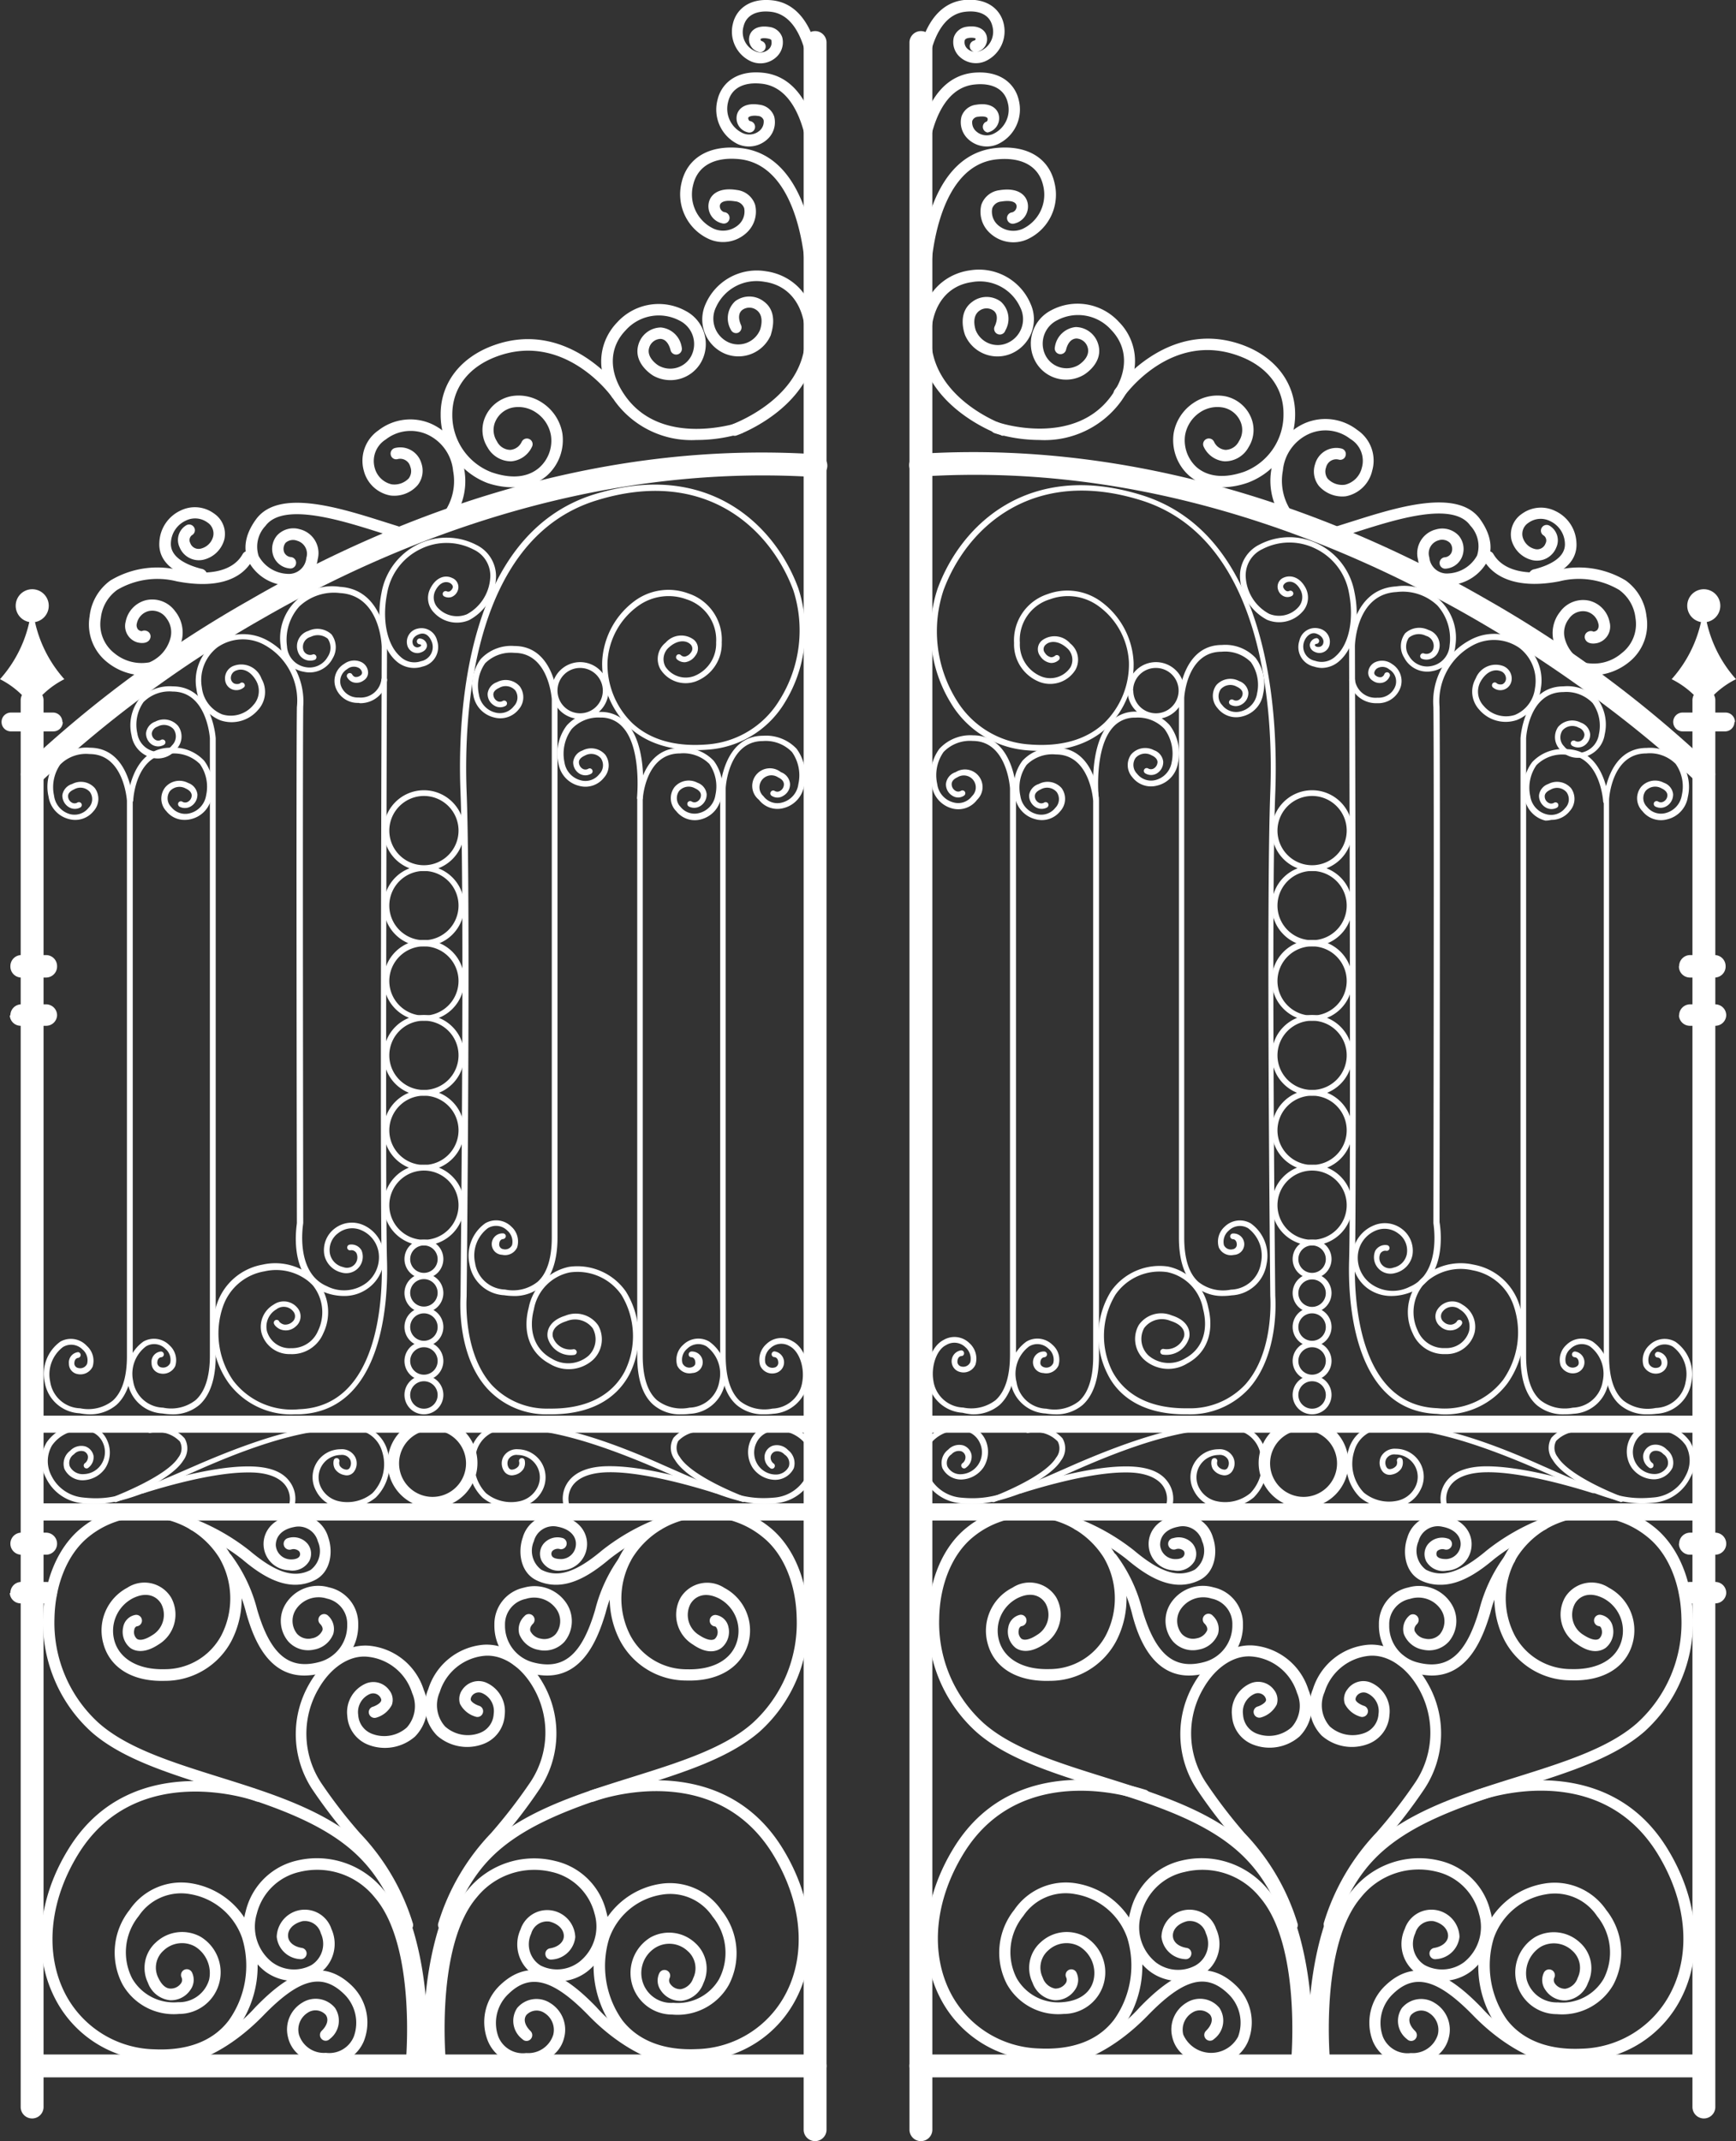 <svg xmlns="http://www.w3.org/2000/svg" viewBox="0 0 167 205.89"><rect x="0" y="0" width="167" height="205.89" fill="#333333" stroke="none"/><defs><style>.cls-1{fill:#fff;}</style></defs><title>Asset 7</title><g id="Layer_2" data-name="Layer 2"><g id="Layer_1-2" data-name="Layer 1"><path class="cls-1" d="M163.91,57.79a12.21,12.21,0,0,1-3.1,7.52,8.43,8.43,0,0,1,3.1,2.64A8.35,8.35,0,0,1,167,65.31,12.17,12.17,0,0,1,163.91,57.79Z"/><path class="cls-1" d="M163.91,203.71a1.1,1.1,0,0,0,1.1-1.1V67.34a1.1,1.1,0,1,0-2.2,0V202.61A1.1,1.1,0,0,0,163.91,203.71Z"/><path class="cls-1" d="M166.85,69.43a.9.9,0,0,1-.9.9h-4.08a.9.9,0,0,1-.91-.9h0a.9.9,0,0,1,.91-.91H166a.9.9,0,0,1,.9.91Z"/><path class="cls-1" d="M165.49,58.25a1.59,1.59,0,1,1-1.58-1.59A1.59,1.59,0,0,1,165.49,58.25Z"/><path class="cls-1" d="M161.51,92.9A1.06,1.06,0,0,0,162.57,94H165A1.06,1.06,0,0,0,166,92.9h0A1.06,1.06,0,0,0,165,91.84h-2.41a1.06,1.06,0,0,0-1.06,1.06Z"/><path class="cls-1" d="M161.51,97.64a1.05,1.05,0,0,0,1.06,1H165a1.05,1.05,0,0,0,1.06-1h0A1.05,1.05,0,0,0,165,96.58h-2.41a1.05,1.05,0,0,0-1.06,1.06Z"/><path class="cls-1" d="M161.51,148.44a1.06,1.06,0,0,0,1.06,1.06H165a1.06,1.06,0,0,0,1.06-1.06h0a1.06,1.06,0,0,0-1.06-1.06h-2.41a1.06,1.06,0,0,0-1.06,1.06Z"/><path class="cls-1" d="M161.51,153.18a1.05,1.05,0,0,0,1.06,1H165a1.05,1.05,0,0,0,1.06-1h0a1.05,1.05,0,0,0-1.06-1.06h-2.41a1.05,1.05,0,0,0-1.06,1.06Z"/><path class="cls-1" d="M163.91,75.56a1.1,1.1,0,0,0,.78-1.87A111.84,111.84,0,0,0,143,57.63c-12.4-7.16-31.91-15.39-54.43-14a1.1,1.1,0,1,0,.14,2.19c42.08-2.68,74.15,29.05,74.47,29.37A1.1,1.1,0,0,0,163.91,75.56Z"/><path class="cls-1" d="M88.59,205.89a1.1,1.1,0,0,0,1.1-1.1V4.09a1.1,1.1,0,0,0-2.2,0v200.7A1.1,1.1,0,0,0,88.59,205.89Z"/><path class="cls-1" d="M88.59,199.76h75.19a1.1,1.1,0,0,0,0-2.2H88.59a1.1,1.1,0,0,0,0,2.2Z"/><path class="cls-1" d="M88.59,146.21h75.19a.83.83,0,0,0,.82-.83.82.82,0,0,0-.82-.82H88.59a.82.82,0,0,0-.83.82A.83.83,0,0,0,88.59,146.21Z"/><path class="cls-1" d="M88.59,137.77h75.19a.82.82,0,1,0,0-1.64H88.59a.82.82,0,1,0,0,1.64Z"/><path class="cls-1" d="M121.08,140.72A4.32,4.32,0,1,1,125.4,145,4.33,4.33,0,0,1,121.08,140.72Zm1.1,0a3.22,3.22,0,1,0,3.22-3.22A3.22,3.22,0,0,0,122.18,140.72Z"/><path class="cls-1" d="M133.62,145a4.3,4.3,0,0,0,.87-.1,3,3,0,0,0,2.13-1.59,2.69,2.69,0,0,0-2.35-4,1.49,1.49,0,0,0-1.41.75,1.35,1.35,0,0,0,.12,1.41.88.88,0,0,0,.93.32,1.38,1.38,0,0,0,.9-.59,1.15,1.15,0,0,0,.11-.84.28.28,0,0,0-.34-.19.27.27,0,0,0-.19.34.66.66,0,0,1-.06.42.87.87,0,0,1-.55.33.35.35,0,0,1-.37-.13.84.84,0,0,1-.06-.83.89.89,0,0,1,.9-.44,2.15,2.15,0,0,1,1.88,3.16,2.51,2.51,0,0,1-1.76,1.3,3.81,3.81,0,0,1-3.17-.79,4,4,0,0,1-.92-4,2.88,2.88,0,0,1,2.7-2.11c3.59-.27,8.35,1,15,3.89,6.15,2.71,8.06,3.48,11.12,3.19a4.32,4.32,0,0,0,3.5-2.42,3.49,3.49,0,0,0,0-3.42,4,4,0,0,0-3.66-1.71,2.53,2.53,0,0,0-2.22,1.54,2.78,2.78,0,0,0,.22,2.61,2.68,2.68,0,0,0,2.12,1.15,2,2,0,0,0,1.83-1.11,1.6,1.6,0,0,0-.56-1.76,1.47,1.47,0,0,0-1.46-.41,1.2,1.2,0,0,0-.79.91,1.29,1.29,0,0,0,.52,1.22.27.27,0,0,0,.39,0,.29.29,0,0,0,0-.39.72.72,0,0,1-.32-.7.59.59,0,0,1,.41-.48.93.93,0,0,1,.92.29,1,1,0,0,1,.41,1.16,1.39,1.39,0,0,1-1.31.76,2.08,2.08,0,0,1-1.66-.92,2.13,2.13,0,0,1-.16-2.09,2,2,0,0,1,1.75-1.19,3.43,3.43,0,0,1,3.14,1.45,3,3,0,0,1,0,2.89A3.77,3.77,0,0,1,159,144c-2.94.28-4.67-.42-10.85-3.15-6.7-3-11.55-4.2-15.23-3.92a3.41,3.41,0,0,0-3.19,2.48,4.5,4.5,0,0,0,1.1,4.58A4.42,4.42,0,0,0,133.62,145Z"/><path class="cls-1" d="M138.94,145H139a.27.27,0,0,0,.19-.34,2.2,2.2,0,0,1,.36-1.84c.6-.8,1.79-1.23,3.46-1.25,4-.05,10.12,2,10.18,2a.27.27,0,0,0,.35-.17.28.28,0,0,0-.17-.35C153.12,143,147.12,141,143,141c-1.87,0-3.18.52-3.89,1.48a2.77,2.77,0,0,0-.45,2.32A.28.28,0,0,0,138.94,145Z"/><path class="cls-1" d="M155.92,144.44a.28.28,0,0,0,.26-.18.27.27,0,0,0-.16-.35c-.06,0-5-1.89-6.17-3.8a1.41,1.41,0,0,1-.15-1.55,3,3,0,0,1,2.81-.83.28.28,0,0,0,.31-.25.29.29,0,0,0-.25-.3,3.49,3.49,0,0,0-3.33,1.08,1.92,1.92,0,0,0,.13,2.13c1.23,2.07,6.24,4,6.45,4A.18.18,0,0,0,155.92,144.44Z"/><path class="cls-1" d="M117.83,145a4.42,4.42,0,0,0,2.77-1,4.5,4.5,0,0,0,1.1-4.58,3.41,3.41,0,0,0-3.19-2.48c-3.69-.28-8.53,1-15.24,3.92-6.17,2.73-7.9,3.43-10.84,3.15a3.77,3.77,0,0,1-3.06-2.11,3,3,0,0,1,0-2.89,3.43,3.43,0,0,1,3.14-1.45,2,2,0,0,1,1.75,1.19,2.13,2.13,0,0,1-.16,2.09,2.08,2.08,0,0,1-1.66.92,1.39,1.39,0,0,1-1.31-.76,1,1,0,0,1,.41-1.16.93.93,0,0,1,.92-.29.61.61,0,0,1,.41.48.72.72,0,0,1-.32.7.28.28,0,0,0,0,.39.27.27,0,0,0,.39,0,1.29,1.29,0,0,0,.52-1.22,1.2,1.2,0,0,0-.79-.91,1.47,1.47,0,0,0-1.46.41,1.6,1.6,0,0,0-.56,1.76,2,2,0,0,0,1.83,1.11,2.68,2.68,0,0,0,2.12-1.15,2.78,2.78,0,0,0,.22-2.61A2.53,2.53,0,0,0,92.59,137a4,4,0,0,0-3.66,1.71,3.49,3.49,0,0,0-.05,3.42,4.32,4.32,0,0,0,3.5,2.42c3.06.29,5-.48,11.12-3.19,6.62-2.93,11.37-4.16,15-3.89a2.88,2.88,0,0,1,2.7,2.11,4,4,0,0,1-.92,4,3.81,3.81,0,0,1-3.17.79,2.51,2.51,0,0,1-1.76-1.3,2.15,2.15,0,0,1,1.88-3.16.89.89,0,0,1,.9.44.84.84,0,0,1-.06.83.35.35,0,0,1-.37.13.83.83,0,0,1-.55-.34.56.56,0,0,1-.06-.41.27.27,0,0,0-.19-.34.28.28,0,0,0-.34.19,1.15,1.15,0,0,0,.11.84,1.38,1.38,0,0,0,.9.59.88.88,0,0,0,.93-.32,1.35,1.35,0,0,0,.12-1.41,1.45,1.45,0,0,0-1.41-.75,2.69,2.69,0,0,0-2.35,4,3,3,0,0,0,2.13,1.59A3.69,3.69,0,0,0,117.83,145Z"/><path class="cls-1" d="M112.51,145a.28.28,0,0,0,.27-.19,2.77,2.77,0,0,0-.45-2.32c-.71-1-2-1.46-3.89-1.48h-.14c-4.12,0-10,2-10.23,2.06a.28.28,0,0,0-.17.35.27.27,0,0,0,.35.17c.06,0,6-2,10-2h.13c1.67,0,2.86.45,3.46,1.25a2.2,2.2,0,0,1,.36,1.84.27.27,0,0,0,.19.34Z"/><path class="cls-1" d="M95.53,144.44a.18.18,0,0,0,.1,0c.21-.08,5.22-2,6.44-4a1.91,1.91,0,0,0,.14-2.13,3.5,3.5,0,0,0-3.33-1.08.28.28,0,1,0,.06.55,3,3,0,0,1,2.81.83,1.41,1.41,0,0,1-.15,1.55c-1.13,1.91-6.11,3.78-6.16,3.8a.27.27,0,0,0-.17.35A.28.28,0,0,0,95.53,144.44Z"/><path class="cls-1" d="M158.49,136a6.38,6.38,0,0,0,.86-.05,3.58,3.58,0,0,0,3.35-3,3.81,3.81,0,0,0-1.52-3.92,2.08,2.08,0,0,0-2.51.32,1.92,1.92,0,0,0-.56,2,1.3,1.3,0,0,0,1.45.71,1.05,1.05,0,0,0-.07-2.07.29.29,0,0,0-.29.27.27.27,0,0,0,.26.28c.09,0,.38.07.38.56a.46.46,0,0,1-.4.42.72.72,0,0,1-.83-.41,1.36,1.36,0,0,1,.45-1.38,1.52,1.52,0,0,1,1.87-.23,3.3,3.3,0,0,1,1.23,3.34,3,3,0,0,1-2.88,2.55,3.8,3.8,0,0,1-3.12-.72c-.91-.8-1.37-2.24-1.37-4.27V76.9c0-.17.28-4.45,3.58-4.45h0a3.51,3.51,0,0,1,2.82,1,3.76,3.76,0,0,1,.6,3,2.11,2.11,0,0,1-1.55,1.73,1.72,1.72,0,0,1-1.81-.6,1.18,1.18,0,0,1-.13-1.52,1.23,1.23,0,0,1,1.54-.25c.35.16.54.38.56.63a.7.7,0,0,1-.35.63.52.52,0,0,1-.55,0,.28.28,0,0,0-.38.1.29.29,0,0,0,.11.38,1.1,1.1,0,0,0,1.12-.05,1.3,1.3,0,0,0,.6-1.14,1.32,1.32,0,0,0-.89-1.09,1.79,1.79,0,0,0-2.19.4A1.75,1.75,0,0,0,158,78a2.26,2.26,0,0,0,2.37.79,2.62,2.62,0,0,0,2-2.17,4.18,4.18,0,0,0-.72-3.45,4,4,0,0,0-3.24-1.25h0c-3.82,0-4.13,4.94-4.13,5v53.49c0,2.2.52,3.77,1.55,4.68A3.94,3.94,0,0,0,158.49,136Z"/><path class="cls-1" d="M150.51,136a6.38,6.38,0,0,0,.86-.05,3.58,3.58,0,0,0,3.35-3A3.81,3.81,0,0,0,153.2,129a2.08,2.08,0,0,0-2.51.32,1.92,1.92,0,0,0-.56,2,1.3,1.3,0,0,0,1.45.71,1.05,1.05,0,0,0-.07-2.07.29.29,0,0,0-.29.27.27.27,0,0,0,.26.28c.09,0,.39.07.39.56,0,.24-.21.37-.41.42a.72.72,0,0,1-.83-.41,1.36,1.36,0,0,1,.45-1.38,1.52,1.52,0,0,1,1.87-.23,3.3,3.3,0,0,1,1.23,3.34,3,3,0,0,1-2.88,2.55,3.8,3.8,0,0,1-3.12-.72c-.91-.8-1.37-2.24-1.37-4.27V71c0-.16.28-4.45,3.58-4.45h0a3.51,3.51,0,0,1,2.82,1.06,3.77,3.77,0,0,1,.6,3,2.1,2.1,0,0,1-1.55,1.73,1.71,1.71,0,0,1-1.81-.59,1.2,1.2,0,0,1-.13-1.53,1.25,1.25,0,0,1,1.54-.25.82.82,0,0,1,.56.64.72.72,0,0,1-.35.63.54.54,0,0,1-.55,0,.29.29,0,0,0-.38.11.28.28,0,0,0,.11.37,1.1,1.1,0,0,0,1.12,0,1.27,1.27,0,0,0,.6-1.13,1.33,1.33,0,0,0-.89-1.1,1.79,1.79,0,0,0-2.19.41A1.73,1.73,0,0,0,150,72a2.24,2.24,0,0,0,2.37.79,2.61,2.61,0,0,0,2-2.17,4.18,4.18,0,0,0-.72-3.45A4.06,4.06,0,0,0,150.4,66h0c-3.82,0-4.13,4.94-4.13,5v59.43c0,2.2.53,3.77,1.56,4.68A3.94,3.94,0,0,0,150.51,136Z"/><path class="cls-1" d="M117.63,124.62a6.55,6.55,0,0,0,.86-.06,3.57,3.57,0,0,0,3.35-3,3.82,3.82,0,0,0-1.52-3.92,2.08,2.08,0,0,0-2.51.32,1.92,1.92,0,0,0-.56,2,1.28,1.28,0,0,0,1.45.71,1,1,0,0,0-.07-2.06.28.28,0,0,0-.29.26.28.28,0,0,0,.26.29c.09,0,.38.06.38.55a.46.46,0,0,1-.4.42.73.73,0,0,1-.84-.4,1.4,1.4,0,0,1,.46-1.39,1.52,1.52,0,0,1,1.87-.23,3.3,3.3,0,0,1,1.23,3.34,3,3,0,0,1-2.88,2.56,3.83,3.83,0,0,1-3.12-.73c-.92-.8-1.38-2.24-1.38-4.27V67.12c0-.17.29-4.45,3.59-4.45h0a3.51,3.51,0,0,1,2.82,1,3.8,3.8,0,0,1,.6,3,2.11,2.11,0,0,1-1.55,1.73,1.69,1.69,0,0,1-1.81-.6,1.2,1.2,0,0,1-.14-1.52,1.24,1.24,0,0,1,1.54-.25c.36.16.55.38.57.63a.72.72,0,0,1-.35.63.53.53,0,0,1-.56,0,.27.27,0,1,0-.26.48,1.08,1.08,0,0,0,1.11-.05,1.27,1.27,0,0,0,.61-1.13,1.32,1.32,0,0,0-.89-1.1,1.8,1.8,0,0,0-2.2.4,1.77,1.77,0,0,0,.13,2.21,2.26,2.26,0,0,0,2.38.79,2.64,2.64,0,0,0,2-2.17,4.18,4.18,0,0,0-.72-3.45,4,4,0,0,0-3.24-1.25h0c-3.82,0-4.13,4.94-4.14,5V119c0,2.2.53,3.77,1.56,4.69A4,4,0,0,0,117.63,124.62Z"/><path class="cls-1" d="M149.23,78.84A2.21,2.21,0,0,0,151,78a1.75,1.75,0,0,0,.13-2.21,1.79,1.79,0,0,0-2.19-.4,1.32,1.32,0,0,0-.89,1.09,1.3,1.3,0,0,0,.6,1.14,1.1,1.1,0,0,0,1.12.05.29.29,0,0,0,.11-.38.28.28,0,0,0-.38-.1.52.52,0,0,1-.55,0,.7.7,0,0,1-.35-.63c0-.25.21-.47.57-.63a1.21,1.21,0,0,1,1.53.25,1.18,1.18,0,0,1-.13,1.52,1.72,1.72,0,0,1-1.81.6,2.11,2.11,0,0,1-1.55-1.73,3.8,3.8,0,0,1,.6-3,3.51,3.51,0,0,1,2.82-1h0c3.3,0,3.58,4.42,3.59,4.47a.27.27,0,1,0,.54,0s-.31-5-4.13-5h0a4,4,0,0,0-3.24,1.25,4.18,4.18,0,0,0-.72,3.45,2.64,2.64,0,0,0,2,2.17A2.44,2.44,0,0,0,149.23,78.84Z"/><path class="cls-1" d="M101.47,136a3.9,3.9,0,0,0,2.69-.91c1-.91,1.56-2.48,1.56-4.68V76.9c0-.06-.31-5-4.13-5h0a4,4,0,0,0-3.23,1.25,4.14,4.14,0,0,0-.72,3.45,2.63,2.63,0,0,0,1.95,2.17A2.27,2.27,0,0,0,102,78a1.76,1.76,0,0,0,.13-2.21,1.8,1.8,0,0,0-2.2-.4A1.32,1.32,0,0,0,99,76.46a1.3,1.3,0,0,0,.6,1.14,1.1,1.1,0,0,0,1.12.05.29.29,0,0,0,.11-.38.28.28,0,0,0-.38-.1.52.52,0,0,1-.55,0,.7.7,0,0,1-.35-.63c0-.25.21-.47.56-.63a1.23,1.23,0,0,1,1.54.25,1.18,1.18,0,0,1-.13,1.52,1.72,1.72,0,0,1-1.81.6,2.1,2.1,0,0,1-1.55-1.73,3.76,3.76,0,0,1,.6-3,3.51,3.51,0,0,1,2.82-1h0c3.3,0,3.58,4.42,3.58,4.47v53.45c0,2-.46,3.47-1.37,4.27a3.82,3.82,0,0,1-3.13.72,3,3,0,0,1-2.87-2.55A3.29,3.29,0,0,1,99,129.47a1.52,1.52,0,0,1,1.87.23,1.36,1.36,0,0,1,.45,1.38.72.72,0,0,1-.83.41c-.2-.05-.41-.18-.41-.42,0-.49.3-.55.39-.56a.28.28,0,0,0,.25-.29.28.28,0,0,0-.28-.26,1,1,0,0,0-.07,2.07,1.3,1.3,0,0,0,1.45-.71,1.9,1.9,0,0,0-.57-2,2.07,2.07,0,0,0-2.5-.32,3.83,3.83,0,0,0-1.53,3.92,3.6,3.6,0,0,0,3.36,3A6.38,6.38,0,0,0,101.47,136Z"/><path class="cls-1" d="M93.49,136a3.92,3.92,0,0,0,2.67-.9c1-.92,1.58-2.53,1.58-4.79V75.8c0-.06-.31-5.09-4.13-5.09h0A4.05,4.05,0,0,0,90.37,72a4.32,4.32,0,0,0-.73,3.54,2.66,2.66,0,0,0,2,2.21A2.25,2.25,0,0,0,94,76.9a1.69,1.69,0,0,0-2.07-2.65A1.33,1.33,0,0,0,91,75.37a1.27,1.27,0,0,0,.62,1.15,1,1,0,0,0,1.1,0,.28.28,0,0,0,.11-.37.28.28,0,0,0-.38-.11.5.5,0,0,1-.54,0,.73.73,0,0,1-.36-.65c0-.26.21-.49.56-.65a1.15,1.15,0,0,1,1.4,1.81,1.66,1.66,0,0,1-1.79.61,2.1,2.1,0,0,1-1.56-1.77,3.88,3.88,0,0,1,.61-3.08,3.52,3.52,0,0,1,2.81-1.06h0c3.3,0,3.58,4.51,3.58,4.56v54.45c0,2.09-.47,3.56-1.39,4.38a3.83,3.83,0,0,1-3.11.71,3,3,0,0,1-2.87-2.58c-.24-1.4.32-3,1.23-3.43a1.51,1.51,0,0,1,1.85.21,1.46,1.46,0,0,1,.47,1.44.73.73,0,0,1-.83.42.48.48,0,0,1-.41-.44c0-.54.34-.57.38-.57a.26.26,0,0,0,.26-.28.27.27,0,0,0-.28-.27,1.06,1.06,0,0,0-.06,2.09,1.25,1.25,0,0,0,1.44-.72,2,2,0,0,0-.59-2.07,2.05,2.05,0,0,0-2.48-.3c-1.12.57-1.81,2.37-1.52,4a3.62,3.62,0,0,0,3.34,3A6.53,6.53,0,0,0,93.49,136Z"/><path class="cls-1" d="M105.45,77h0a.27.27,0,0,0,.24-.3s-.47-4.72,1.37-6.76a2.76,2.76,0,0,1,2.16-.93,3.49,3.49,0,0,1,2.8,1.09,4,4,0,0,1,.69,3.21A2.11,2.11,0,0,1,111.19,75a1.71,1.71,0,0,1-1.81-.6,1.2,1.2,0,0,1-.14-1.52,1.24,1.24,0,0,1,1.54-.25c.36.16.55.38.57.63a.74.74,0,0,1-.35.63.54.54,0,0,1-.56,0,.27.27,0,1,0-.26.48,1.08,1.08,0,0,0,1.11,0,1.27,1.27,0,0,0,.61-1.13,1.32,1.32,0,0,0-.89-1.1,1.79,1.79,0,0,0-2.2.41,1.76,1.76,0,0,0,.13,2.2,2.26,2.26,0,0,0,2.38.79,2.65,2.65,0,0,0,2-2.17,4.46,4.46,0,0,0-.81-3.65,4,4,0,0,0-3.22-1.29,3.3,3.3,0,0,0-2.57,1.11c-2,2.22-1.53,7-1.51,7.19A.28.28,0,0,0,105.45,77Z"/><path class="cls-1" d="M138.64,136a7.47,7.47,0,0,0,6.39-3,8.49,8.49,0,0,0,1.09-7.65,5.67,5.67,0,0,0-4.36-3.74,5.57,5.57,0,0,0-5.19,1.5,4.68,4.68,0,0,0-.67,5.1,3.28,3.28,0,0,0,3.18,2,2.78,2.78,0,0,0,2.77-2.06,2.46,2.46,0,0,0-1.16-2.69,1.69,1.69,0,0,0-2.36.39,1.23,1.23,0,0,0,.22,1.7,1.4,1.4,0,0,0,1.55.25c.23-.11.56-.38.56-.61a.27.27,0,0,0-.28-.27.27.27,0,0,0-.25.18.84.84,0,0,1-.47.27.93.93,0,0,1-.77-.25.7.7,0,0,1-.11-1,1.16,1.16,0,0,1,1.64-.21,1.92,1.92,0,0,1,.9,2.09,2.26,2.26,0,0,1-2.28,1.63,2.71,2.71,0,0,1-2.65-1.66,4.12,4.12,0,0,1,.59-4.49,5,5,0,0,1,4.67-1.33,5.12,5.12,0,0,1,3.95,3.38,7.94,7.94,0,0,1-1,7.15,7.09,7.09,0,0,1-6.34,2.73c-7.75-.28-8-10.92-7.92-14.18.18-5.89,0-58.57,0-59.1,0-.2.15-5,4-5.2a4.84,4.84,0,0,1,3.93,1.29,4.78,4.78,0,0,1,1.18,3.83,2.15,2.15,0,0,1-1.78,2,2,2,0,0,1-2.14-1,1.55,1.55,0,0,1,0-1.73,1.51,1.51,0,0,1,1.64-.18,1,1,0,0,1,.71,1.25.69.69,0,0,1-.94.43.28.28,0,0,0-.18.52,1.24,1.24,0,0,0,1.64-.77,1.54,1.54,0,0,0-1-2,2,2,0,0,0-2.23.33,2.07,2.07,0,0,0-.09,2.34,2.49,2.49,0,0,0,2.73,1.29A2.67,2.67,0,0,0,140,62.12a5,5,0,0,0-5.7-5.73c-4.35.26-4.51,5.69-4.52,5.74,0,.54.19,53.21,0,59.1-.1,3.38.2,14.44,8.46,14.73Z"/><path class="cls-1" d="M133.88,124.62a5.11,5.11,0,0,0,2-.43c3.5-1.49,2.64-6.46,2.6-6.67,0-.38.08-43.63,0-49.57a6.1,6.1,0,0,1,3.17-5.88,4.29,4.29,0,0,1,4.52.24,4,4,0,0,1,1.49,3.88,3.17,3.17,0,0,1-1.94,2.56,2.81,2.81,0,0,1-3-.88,2,2,0,0,1-.28-2.35c.58-1,1.34-1.18,1.87-1a.76.76,0,0,1,.56.79.6.6,0,0,1-.33.48.68.68,0,0,1-.53-.06.27.27,0,0,0-.37-.06.29.29,0,0,0-.06.4,1.09,1.09,0,0,0,1.83-.64,1.29,1.29,0,0,0-.91-1.42,2.07,2.07,0,0,0-2.54,1.23,2.55,2.55,0,0,0,.34,3,3.34,3.34,0,0,0,3.61,1,3.71,3.71,0,0,0,2.31-3,4.53,4.53,0,0,0-1.69-4.4,4.82,4.82,0,0,0-5.1-.3A6.71,6.71,0,0,0,137.89,68c.08,5.93,0,49.17,0,49.61,0,.1.83,4.8-2.27,6.12a3.58,3.58,0,0,1-3.78-.31,3.1,3.1,0,0,1-1.2-2.88,2.8,2.8,0,0,1,1.71-2.21,2.16,2.16,0,0,1,2.16.28,2,2,0,0,1,.82,2,1.65,1.65,0,0,1-1.27,1.28,1,1,0,0,1-1.28-1.34.56.56,0,0,1,.6-.27.27.27,0,0,0,.29-.26.28.28,0,0,0-.26-.29,1.1,1.1,0,0,0-1.12.56,1.59,1.59,0,0,0,1.91,2.13,2.22,2.22,0,0,0,1.67-1.7,2.61,2.61,0,0,0-1-2.54,2.71,2.71,0,0,0-2.7-.35,3.33,3.33,0,0,0-2.05,2.63,3.66,3.66,0,0,0,1.4,3.4A3.83,3.83,0,0,0,133.88,124.62Z"/><path class="cls-1" d="M132.36,67.62h.15A2.27,2.27,0,0,0,134.76,66a1.93,1.93,0,0,0-.85-2.15,1.61,1.61,0,0,0-1.65-.16,1.15,1.15,0,0,0-.64,1,.89.89,0,0,0,.44.77,1.14,1.14,0,0,0,1,.17,1,1,0,0,0,.6-.54.28.28,0,1,0-.5-.23.49.49,0,0,1-.27.25.66.66,0,0,1-.51-.12.33.33,0,0,1-.18-.29.62.62,0,0,1,.35-.47,1,1,0,0,1,1.09.14,1.35,1.35,0,0,1,.61,1.54,1.71,1.71,0,0,1-1.73,1.18,2,2,0,0,1-2.18-1.73.29.29,0,0,0-.31-.24.28.28,0,0,0-.24.31A2.61,2.61,0,0,0,132.36,67.62Z"/><path class="cls-1" d="M127.15,64.23a2.57,2.57,0,0,0,1.72-.69c1.41-1.25,2-3.83,1.43-6.58a6.46,6.46,0,0,0-3.55-4.68,6.21,6.21,0,0,0-5.56.07,3.36,3.36,0,0,0-1.9,3.25,4.88,4.88,0,0,0,2.6,4,3,3,0,0,0,3.36-.73,2,2,0,0,0,.35-2.33c-.58-1.09-1.47-1.27-2.1-1a.94.94,0,0,0-.54,1.2,1,1,0,0,0,.62.63.89.89,0,0,0,.69-.06.27.27,0,0,0,.11-.37.28.28,0,0,0-.37-.11.35.35,0,0,1-.26,0,.63.63,0,0,1-.29-.33c-.08-.19.08-.39.28-.49.36-.17.94-.09,1.37.73a1.45,1.45,0,0,1-.27,1.71,2.5,2.5,0,0,1-2.74.58,4.28,4.28,0,0,1-2.26-3.5,2.78,2.78,0,0,1,1.61-2.73,5.63,5.63,0,0,1,5.06-.06,5.84,5.84,0,0,1,3.26,4.28c.5,2.56,0,4.95-1.27,6.07a1.94,1.94,0,0,1-2,.45,1.39,1.39,0,0,1-1.06-1.8c.17-.52.65-1,1.19-.81s.75.6.67.9a.46.46,0,0,1-.49.38c-.24,0-.33-.14-.33-.19a.19.19,0,0,1,.19-.11.28.28,0,0,0,0-.55A.73.73,0,0,0,126,62c0,.29.16.65.77.78a1,1,0,0,0,1.13-.78,1.3,1.3,0,0,0-1-1.56A1.54,1.54,0,0,0,125,61.61a1.92,1.92,0,0,0,1.41,2.49A2.47,2.47,0,0,0,127.15,64.23Z"/><path class="cls-1" d="M114,136h.23a7.7,7.7,0,0,0,5.87-2.43c3-3.3,2.59-8.7,2.58-8.93s-.41-38,0-48.41c.28-7.31-.39-24.73-12.82-28.61-10.81-3.38-17.36,2.72-19.67,9a13.12,13.12,0,0,0,1.29,11,9.39,9.39,0,0,0,7.33,4.53c3.22.27,5.88-.49,7.71-2.21a8.43,8.43,0,0,0,2.53-6.27,7.67,7.67,0,0,0-3.2-5.87,5.48,5.48,0,0,0-5.1-.66,4.67,4.67,0,0,0-3.2,4.7,3.87,3.87,0,0,0,2.49,3.75,2.86,2.86,0,0,0,3.41-1.17,2,2,0,0,0-.5-2.55,2,2,0,0,0-2.72-.28,1.09,1.09,0,0,0-.15,1.52,1.42,1.42,0,0,0,1,.64,1.06,1.06,0,0,0,.78-.29.27.27,0,0,0,0-.39.27.27,0,0,0-.38,0,.58.58,0,0,1-.37.13.91.91,0,0,1-.59-.42.56.56,0,0,1,.08-.79c.39-.36,1.18-.42,2,.29a1.5,1.5,0,0,1,.38,1.88,2.33,2.33,0,0,1-2.78.9,3.32,3.32,0,0,1-2.09-3.25A4.07,4.07,0,0,1,101,57.63a5,5,0,0,1,4.6.6,7.09,7.09,0,0,1,3,5.43,7.89,7.89,0,0,1-2.36,5.85c-1.73,1.63-4.18,2.33-7.29,2.07A8.89,8.89,0,0,1,92,67.3a12.55,12.55,0,0,1-1.23-10.56c2.23-6,8.54-11.9,19-8.63,12.06,3.77,12.71,20.88,12.43,28.06-.41,10.4,0,48.08,0,48.46,0,.07.4,5.41-2.43,8.53a7.26,7.26,0,0,1-5.48,2.26c-4.42.07-6.41-1.9-7.29-3.56a7.64,7.64,0,0,1,.3-7.36,5.14,5.14,0,0,1,5-2.17,4.41,4.41,0,0,1,3.43,3.54c.55,2.09-.09,3.87-1.71,4.74a3,3,0,0,1-3.53-.26,2.18,2.18,0,0,1-.42-2.65,2.13,2.13,0,0,1,2.54-.68c.94.29,1.43.84,1.3,1.49a1.76,1.76,0,0,1-2,1.2.28.28,0,0,0-.29.25.27.27,0,0,0,.25.3,2.28,2.28,0,0,0,2.53-1.65c.14-.73-.22-1.67-1.68-2.12a2.63,2.63,0,0,0-3.17.92,2.71,2.71,0,0,0,.49,3.31,3.47,3.47,0,0,0,4.19.38c1.86-1,2.6-3,2-5.38a5,5,0,0,0-3.87-3.93,5.69,5.69,0,0,0-5.49,2.39,8.13,8.13,0,0,0-.33,7.94C107.4,133.89,109.47,136,114,136Z"/><path class="cls-1" d="M108.47,66.4a2.73,2.73,0,1,1,2.73,2.73A2.72,2.72,0,0,1,108.47,66.4Zm.55,0a2.18,2.18,0,1,0,2.18-2.17A2.18,2.18,0,0,0,109,66.4Z"/><path class="cls-1" d="M122.34,79.87a3.88,3.88,0,1,1,3.88,3.88A3.88,3.88,0,0,1,122.34,79.87Zm.55,0a3.33,3.33,0,1,0,3.33-3.33A3.34,3.34,0,0,0,122.89,79.87Z"/><path class="cls-1" d="M122.34,87.07A3.88,3.88,0,1,1,126.22,91,3.88,3.88,0,0,1,122.34,87.07Zm.55,0a3.33,3.33,0,1,0,3.33-3.32A3.34,3.34,0,0,0,122.89,87.07Z"/><path class="cls-1" d="M122.34,94.27a3.88,3.88,0,1,1,3.88,3.88A3.88,3.88,0,0,1,122.34,94.27Zm.55,0A3.33,3.33,0,1,0,126.22,91,3.34,3.34,0,0,0,122.89,94.27Z"/><path class="cls-1" d="M122.34,101.48a3.88,3.88,0,1,1,3.88,3.88A3.88,3.88,0,0,1,122.34,101.48Zm.55,0a3.33,3.33,0,1,0,3.33-3.33A3.34,3.34,0,0,0,122.89,101.48Z"/><path class="cls-1" d="M122.34,108.68a3.88,3.88,0,1,1,3.88,3.88A3.88,3.88,0,0,1,122.34,108.68Zm.55,0a3.33,3.33,0,1,0,3.33-3.32A3.34,3.34,0,0,0,122.89,108.68Z"/><path class="cls-1" d="M122.34,115.88a3.88,3.88,0,1,1,3.88,3.88A3.88,3.88,0,0,1,122.34,115.88Zm.55,0a3.33,3.33,0,1,0,3.33-3.32A3.34,3.34,0,0,0,122.89,115.88Z"/><path class="cls-1" d="M124.35,121.08a1.87,1.87,0,1,1,1.87,1.86A1.87,1.87,0,0,1,124.35,121.08Zm.55,0a1.32,1.32,0,1,0,1.32-1.32A1.32,1.32,0,0,0,124.9,121.08Z"/><path class="cls-1" d="M124.35,124.34a1.87,1.87,0,1,1,1.87,1.87A1.87,1.87,0,0,1,124.35,124.34Zm.55,0a1.32,1.32,0,1,0,1.32-1.31A1.32,1.32,0,0,0,124.9,124.34Z"/><path class="cls-1" d="M124.35,127.61a1.87,1.87,0,1,1,1.87,1.86A1.87,1.87,0,0,1,124.35,127.61Zm.55,0a1.32,1.32,0,1,0,1.32-1.32A1.32,1.32,0,0,0,124.9,127.61Z"/><path class="cls-1" d="M124.35,130.87a1.87,1.87,0,1,1,1.87,1.87A1.87,1.87,0,0,1,124.35,130.87Zm.55,0a1.32,1.32,0,1,0,1.32-1.32A1.32,1.32,0,0,0,124.9,130.87Z"/><path class="cls-1" d="M124.35,134.13a1.87,1.87,0,1,1,1.87,1.87A1.87,1.87,0,0,1,124.35,134.13Zm.55,0a1.32,1.32,0,1,0,1.32-1.31A1.32,1.32,0,0,0,124.9,134.13Z"/><path class="cls-1" d="M100,42.31a9.11,9.11,0,0,0,7.9-3.8c2.15-3.14,1.28-6-.25-7.54a5.39,5.39,0,0,0-6.57-1.11,3.59,3.59,0,0,0-1.47,4.91,3.37,3.37,0,0,0,4.59,1.31c.12-.06,2-1.19,1.44-3a2.28,2.28,0,0,0-2.16-1.63,2.24,2.24,0,0,0-2,1.92.55.55,0,1,0,1.07.27c.17-.69.52-1.07,1-1.09a1.18,1.18,0,0,1,1.08.85c.3,1-.86,1.69-.91,1.72a2.28,2.28,0,0,1-3.12-.9,2.51,2.51,0,0,1,1.11-3.43,4.27,4.27,0,0,1,5.19.94c1.59,1.65,1.64,3.95.13,6.16-3.56,5.21-11,2.75-11,2.72a.55.55,0,0,0-.7.34.55.55,0,0,0,.34.7A14.85,14.85,0,0,0,100,42.31Z"/><path class="cls-1" d="M96.41,41.9a.54.54,0,0,0,.18-1.06c-.08,0-7.43-2.64-7-8.92.17-2.68,1.62-4.47,3.89-4.79a4.27,4.27,0,0,1,4.67,2.44A2.5,2.5,0,0,1,96.87,33a2.28,2.28,0,0,1-3-1.23s-.49-1.3.35-1.89a1.15,1.15,0,0,1,1.37,0c.36.29.4.81.12,1.46a.55.55,0,1,0,1,.44A2.22,2.22,0,0,0,96.27,29a2.28,2.28,0,0,0-2.71,0c-1.55,1.09-.75,3.14-.72,3.23A3.39,3.39,0,0,0,97.29,34a3.59,3.59,0,0,0,1.85-4.78A5.39,5.39,0,0,0,93.28,26c-2.19.31-4.6,2-4.84,5.81-.43,7.12,7.71,10,7.79,10A.57.57,0,0,0,96.41,41.9Z"/><path class="cls-1" d="M117.55,46.86a7.72,7.72,0,0,0,2.53-.46,7,7,0,0,0,4.51-6.57c0-3-1.88-5.51-5.09-6.67-7.28-2.63-12.24,4.29-12.29,4.36a.55.55,0,0,0,.9.63c.18-.26,4.54-6.29,11-3.95,2.79,1,4.38,3.06,4.36,5.62a5.88,5.88,0,0,1-3.77,5.54c-2.39.83-3.8.23-4.56-.41A3.49,3.49,0,0,1,114,41.87a3.31,3.31,0,0,1,1.41-2.2,3,3,0,0,1,2.25-.48,2.3,2.3,0,0,1,1.67,1.35,2,2,0,0,1-.15,1.89,1.47,1.47,0,0,1-1.29.83,1.33,1.33,0,0,1-1.1-.78.55.55,0,0,0-1,.47,2.42,2.42,0,0,0,2,1.41A2.58,2.58,0,0,0,120.11,43a3.09,3.09,0,0,0,.22-2.89,3.44,3.44,0,0,0-2.44-2,4.09,4.09,0,0,0-3.1.65,4.41,4.41,0,0,0-1.89,2.92,4.58,4.58,0,0,0,1.55,4.11A4.67,4.67,0,0,0,117.55,46.86Z"/><path class="cls-1" d="M139.15,56.26l.37,0a4.4,4.4,0,0,0,3.61-2.38c.36-.84.52-2.21-.78-4-2.18-2.93-8-1.09-12.24.25l-1.46.46a3.85,3.85,0,0,1-3.76-.62,5.24,5.24,0,0,1-1.48-4.72A4.3,4.3,0,0,1,126,41.69a3.89,3.89,0,0,1,3.9.52A2.44,2.44,0,0,1,131,45a2.19,2.19,0,0,1-1.61,1.61,1.92,1.92,0,0,1-1.66-.57,1.16,1.16,0,0,1-.16-1.11,1,1,0,0,1,1.23-.73.53.53,0,0,0,.65-.41.54.54,0,0,0-.41-.66,2.11,2.11,0,0,0-2.52,1.47,2.24,2.24,0,0,0,.35,2.12,3,3,0,0,0,2.61,1A3.23,3.23,0,0,0,132,45.27a3.54,3.54,0,0,0-1.44-3.93,5,5,0,0,0-5-.66,5.43,5.43,0,0,0-3.25,4.42,6.31,6.31,0,0,0,1.86,5.7,5,5,0,0,0,4.78.83l1.48-.46c3.71-1.18,9.32-3,11-.64a2.9,2.9,0,0,1,.66,2.89,3.32,3.32,0,0,1-2.74,1.72,1.69,1.69,0,0,1-1.85-1.54,1.3,1.3,0,0,1,.88-1.64,1.08,1.08,0,0,1,1.11.25.91.91,0,0,1,.15.9.77.77,0,0,1-.67.48.55.55,0,0,0-.48.61.54.54,0,0,0,.61.48,1.83,1.83,0,0,0,1.56-1.17,2,2,0,0,0-.33-2,2.16,2.16,0,0,0-2.19-.6,2.37,2.37,0,0,0-1.73,2.9A2.83,2.83,0,0,0,139.15,56.26Z"/><path class="cls-1" d="M153.27,64.94a5.68,5.68,0,0,0,3.46-1.29,4.63,4.63,0,0,0,1.66-4.38,4.89,4.89,0,0,0-2-3.45,8.75,8.75,0,0,0-6.59-1c-3.07.6-5.25,0-6.14-1.55a.56.56,0,0,0-.75-.21.55.55,0,0,0-.21.75c1.14,2,3.74,2.78,7.31,2.09a7.62,7.62,0,0,1,5.74.82,3.83,3.83,0,0,1,1.58,2.71A3.52,3.52,0,0,1,156,62.81a4.11,4.11,0,0,1-3.44.93,3.51,3.51,0,0,1-2-2.24,2.18,2.18,0,0,1,.37-2,1.62,1.62,0,0,1,1.7-.69,1.55,1.55,0,0,1,1.13,1.17.66.66,0,0,1-.11.6.57.57,0,0,1-.36.16.57.57,0,0,0-.51,0,.55.55,0,0,0-.29.72c.18.44.75.49,1.23.36a1.64,1.64,0,0,0,1.12-2,2.64,2.64,0,0,0-1.93-2.05,2.72,2.72,0,0,0-2.83,1.06,3.27,3.27,0,0,0-.58,3,4.56,4.56,0,0,0,2.7,3A3.19,3.19,0,0,0,153.27,64.94Z"/><path class="cls-1" d="M147.64,55.81a.46.46,0,0,0,.21,0l.08,0c3.22-.85,3.8-2.44,3.72-3.63a3.53,3.53,0,0,0-2.07-3.06,3.11,3.11,0,0,0-3.19.3,2.39,2.39,0,0,0-1,2.45,2.72,2.72,0,0,0,2.05,2,2,2,0,0,0,2.27-1.22,1.64,1.64,0,0,0-.65-2.1.55.55,0,0,0-.75.2.54.54,0,0,0,.2.75.59.59,0,0,1,.17.75.85.85,0,0,1-1,.55,1.61,1.61,0,0,1-1.21-1.19,1.27,1.27,0,0,1,.57-1.34,2,2,0,0,1,2.06-.17,2.46,2.46,0,0,1,1.44,2.13c.09,1.41-1.53,2.14-2.91,2.5a.67.67,0,0,0-.46.27.55.55,0,0,0,.14.76A.61.61,0,0,0,147.64,55.81Z"/><path class="cls-1" d="M89,26.65a.55.55,0,0,0,.55-.53c0-.1.35-10.14,6.29-10.79,2.43-.26,4.07.64,4.5,2.47A3.64,3.64,0,0,1,98.39,22,2.24,2.24,0,0,1,96,21.64a1.7,1.7,0,0,1-.55-1.6,1,1,0,0,1,.88-.66c.83-.14,1.39,0,1.46.39a.6.6,0,0,1-.42.65.55.55,0,1,0,.19,1.08,1.68,1.68,0,0,0,1.31-1.91c-.13-.82-.92-1.59-2.72-1.3a2.1,2.1,0,0,0-1.75,1.42,2.76,2.76,0,0,0,.85,2.72,3.3,3.3,0,0,0,3.56.59,4.72,4.72,0,0,0,2.62-5.48c-.56-2.39-2.69-3.63-5.69-3.3-6.89.75-7.26,11.4-7.27,11.85a.54.54,0,0,0,.53.56Z"/><path class="cls-1" d="M88.59,16.59a.54.54,0,0,0,.55-.53c0-.08.26-7.46,4.58-7.93,1.74-.19,2.91.44,3.22,1.73a2.57,2.57,0,0,1-1.36,3,1.5,1.5,0,0,1-1.67-.23,1.13,1.13,0,0,1-.38-1,.61.61,0,0,1,.55-.4c.51-.08.9,0,.93.18s-.08.31-.2.32A.55.55,0,0,0,95,12.74a1.4,1.4,0,0,0,1.1-1.59c-.1-.65-.74-1.32-2.19-1.08a1.69,1.69,0,0,0-1.42,1.15,2.21,2.21,0,0,0,.67,2.18,2.62,2.62,0,0,0,2.81.47A3.68,3.68,0,0,0,98,9.61C97.67,8.17,96.34,6.73,93.6,7c-5.27.58-5.55,8.65-5.56,9a.55.55,0,0,0,.53.56Z"/><path class="cls-1" d="M88.59,8.18a.54.54,0,0,0,.55-.53c0-.06.21-6.14,3.73-6.52,1.41-.16,2.35.35,2.59,1.37a2,2,0,0,1-1.08,2.37,1.17,1.17,0,0,1-1.3-.17.84.84,0,0,1-.28-.79c0-.05.06-.21.38-.26s.66,0,.67.07a.2.2,0,0,1-.09.17A.55.55,0,0,0,93.94,5a1.25,1.25,0,0,0,1-1.43c-.09-.58-.66-1.18-1.93-1a1.5,1.5,0,0,0-1.25,1,1.92,1.92,0,0,0,.58,1.91,2.29,2.29,0,0,0,2.44.41,3.16,3.16,0,0,0,1.76-3.66C96.24,1,95.09-.22,92.75,0c-4.47.49-4.7,7.3-4.71,7.59a.54.54,0,0,0,.53.56Z"/><path class="cls-1" d="M126.48,199.21h0a.54.54,0,0,0,.54-.54s0-.08,0-.17c-.2-3.12-.41-13.77,5.08-19.61,3.36-3.58,8.85-5.3,14.16-7,4.64-1.46,9-2.84,11.92-5.37a14.18,14.18,0,0,0,4.67-11c-.07-3.6-1.44-6.83-3.66-8.63a9.56,9.56,0,0,0-7.74-2,9.45,9.45,0,0,0-6.48,4.3,8.9,8.9,0,0,0-.22,8.58,7.21,7.21,0,0,0,6.38,3.81c3.12.11,5.33-1.26,5.94-3.63a4.64,4.64,0,0,0-2.31-5.28,3,3,0,0,0-4.21.94,3.36,3.36,0,0,0,1.19,4.51c1.43,1,2.32.62,2.72.34a2,2,0,0,0,.69-2,1.44,1.44,0,0,0-1.17-1.18.55.55,0,0,0-.17,1.09c.18,0,.25.25.27.34a.87.87,0,0,1-.25.87c-.29.2-.83.07-1.49-.36a2.26,2.26,0,0,1-.84-3c.41-.72,1.36-1.24,2.76-.52a3.53,3.53,0,0,1,1.75,4c-.47,1.83-2.28,2.87-4.85,2.8a6.15,6.15,0,0,1-5.44-3.23,7.76,7.76,0,0,1,.19-7.49,8.35,8.35,0,0,1,5.72-3.79,8.52,8.52,0,0,1,6.87,1.82c2,1.6,3.18,4.51,3.25,7.79a13,13,0,0,1-4.3,10.12c-2.71,2.38-7,3.73-11.52,5.15-5.45,1.7-11.07,3.47-14.63,7.26-5.79,6.16-5.58,17.19-5.38,20.43v.11A.55.55,0,0,0,126.48,199.21Z"/><path class="cls-1" d="M137.72,161.12c3.43,0,4.85-3.35,5.64-6a14,14,0,0,1,2.3-4.88.55.55,0,0,0-.83-.72,14.93,14.93,0,0,0-2.53,5.29c-1.26,4.3-3,5.81-5.93,5.05a3.62,3.62,0,0,1-2.73-3.6,2.47,2.47,0,0,1,2-2.51,2.61,2.61,0,0,1,3,1.07,2,2,0,0,1-.12,2.32,1.48,1.48,0,0,1-1.44.43,1.33,1.33,0,0,1-1-.75c0-.07-.1-.31.23-.65a.55.55,0,0,0,0-.78.54.54,0,0,0-.77,0,1.71,1.71,0,0,0-.49,1.74,2.42,2.42,0,0,0,1.83,1.5,2.57,2.57,0,0,0,2.5-.78,3.08,3.08,0,0,0,.25-3.61,3.67,3.67,0,0,0-4.15-1.59,3.56,3.56,0,0,0-2.83,3.57,4.72,4.72,0,0,0,3.55,4.68A6.2,6.2,0,0,0,137.72,161.12Z"/><path class="cls-1" d="M138.6,152.39c1.89,0,3.69-1.25,5.13-2.47a19.92,19.92,0,0,1,4.88-2.81.55.55,0,0,0,.32-.71.55.55,0,0,0-.71-.32,20.79,20.79,0,0,0-5.19,3c-2.52,2.12-4.27,2.68-5.86,1.86a2.27,2.27,0,0,1-.71-2.74,1.92,1.92,0,0,1,2.29-1.39c1.36.26,1.8,1.07,1.76,1.74a1.46,1.46,0,0,1-1.38,1.37c-.46,0-.79-.09-.91-.31a.47.47,0,0,1,.05-.47A.77.77,0,0,1,139,149a.55.55,0,0,0,.66-.4.54.54,0,0,0-.41-.66,1.77,1.77,0,0,0-1.89.56,1.53,1.53,0,0,0-.15,1.65,1.88,1.88,0,0,0,1.95.89,2.52,2.52,0,0,0,2.4-2.39c.08-1.08-.58-2.49-2.64-2.89a3,3,0,0,0-3.54,2.11c-.49,1.41-.21,3.32,1.25,4.08A4.22,4.22,0,0,0,138.6,152.39Z"/><path class="cls-1" d="M127.81,185.65a.55.55,0,0,0,.53-.39A20.27,20.27,0,0,1,133.2,177a49.77,49.77,0,0,0,3.84-5,9.66,9.66,0,0,0,.22-10.27c-1.38-2.36-3.56-3.73-5.67-3.57a6.11,6.11,0,0,0-5.29,4.26,4.12,4.12,0,0,0,.85,4.48,4.4,4.4,0,0,0,4.51.78,3.17,3.17,0,0,0,2-2.75,3,3,0,0,0-1.83-3.15,1.88,1.88,0,0,0-2.22.68,1.47,1.47,0,0,0-.24,1.38,2.44,2.44,0,0,0,1.51,1.24.56.56,0,0,0,.69-.37.54.54,0,0,0-.37-.68h0c-.27-.09-.71-.32-.79-.56,0,0-.06-.15.11-.4a.82.82,0,0,1,1-.25,1.88,1.88,0,0,1,1.09,2,2.07,2.07,0,0,1-1.31,1.81,3.28,3.28,0,0,1-3.37-.61,3.09,3.09,0,0,1-.51-3.3,5,5,0,0,1,4.32-3.5c1.69-.13,3.47,1,4.65,3a8.6,8.6,0,0,1-.2,9.11,47.78,47.78,0,0,1-3.76,4.87,21.74,21.74,0,0,0-5.07,8.67.55.55,0,0,0,.36.69Z"/><path class="cls-1" d="M151.5,198.17h.7a11,11,0,0,0,9.47-5.92c2.22-4.22,1.72-9.67-1.33-14.58-6.14-9.89-18.32-5.53-18.45-5.49a.55.55,0,0,0,.38,1c.47-.18,11.47-4.09,17.14,5,2.84,4.58,3.32,9.62,1.28,13.49a9.91,9.91,0,0,1-8.54,5.33c-3.17.15-5.66-.81-7.18-2.77a9.07,9.07,0,0,1-1.27-7.86,6.43,6.43,0,0,1,5-4.21,4.87,4.87,0,0,1,4.94,2.1,5.53,5.53,0,0,1,.64,6,4.6,4.6,0,0,1-4.41,2.29,3,3,0,0,1-3-2.18,3,3,0,0,1,1.37-3.18,2.57,2.57,0,0,1,3,.38,2.19,2.19,0,0,1,.53,2.62,1.54,1.54,0,0,1-1.18,1.05,1.19,1.19,0,0,1-1-.49.56.56,0,0,1-.07-.57.55.55,0,0,0-1-.49,1.63,1.63,0,0,0,.15,1.67,2.24,2.24,0,0,0,2,1,2.54,2.54,0,0,0,2.09-1.68,3.29,3.29,0,0,0-.78-3.89,3.68,3.68,0,0,0-4.29-.53,4,4,0,0,0,2.08,7.42,5.67,5.67,0,0,0,5.44-2.85,6.59,6.59,0,0,0-.69-7.16,6,6,0,0,0-6-2.54,7.54,7.54,0,0,0-5.88,5A10.21,10.21,0,0,0,144.1,195C145.26,196.46,147.47,198.17,151.5,198.17Z"/><path class="cls-1" d="M127.44,198.77h0a.56.56,0,0,0,.5-.6c0-.11-1-11.09,3-15.74a7.09,7.09,0,0,1,7.21-2.46,5.48,5.48,0,0,1,4.13,4.07,4.34,4.34,0,0,1-1.45,4.65,3.54,3.54,0,0,1-3.78.27,2.4,2.4,0,0,1-.9-3.06,1.59,1.59,0,0,1,1.77-1.16c1,.26,1.4.91,1.38,1.44s-.54,1-1.32,1.13a.54.54,0,0,0-.46.62.55.55,0,0,0,.63.46,2.41,2.41,0,0,0,2.25-2.15,2.7,2.7,0,0,0-5.26-.76,3.46,3.46,0,0,0,1.35,4.42,4.63,4.63,0,0,0,5-.32,5.39,5.39,0,0,0,1.89-5.76,6.55,6.55,0,0,0-4.94-4.91,8.27,8.27,0,0,0-8.32,2.81c-4.29,5-3.26,16.09-3.22,16.56A.55.55,0,0,0,127.44,198.77Z"/><path class="cls-1" d="M135.52,198.51h.26c1.91-.11,3.25-1.08,3.6-2.61a3,3,0,0,0-1.37-3.3,2.41,2.41,0,0,0-3.15.49,2.21,2.21,0,0,0,.5,3,.54.54,0,0,0,.78,0,.56.56,0,0,0,0-.78c-.57-.55-.71-1.13-.4-1.55a1.34,1.34,0,0,1,1.74-.19,1.92,1.92,0,0,1,.83,2.1,2.51,2.51,0,0,1-2.59,1.75,2.55,2.55,0,0,1-2.68-1.55,3.86,3.86,0,0,1,1-4.17c2.09-2,4.31-1.35,7.69,2.12s6.47,4.33,6.6,4.36a.55.55,0,0,0,.26-1.07h0a14.65,14.65,0,0,1-6.07-4.06c-2.57-2.64-5.93-5.27-9.23-2.14a4.91,4.91,0,0,0-1.22,5.39A3.65,3.65,0,0,0,135.52,198.51Z"/><path class="cls-1" d="M125.63,199.21a.55.55,0,0,0,.55-.54v-.11c.2-3.24.4-14.27-5.38-20.43-3.56-3.79-9.19-5.56-14.63-7.26-4.54-1.42-8.82-2.77-11.52-5.15a13,13,0,0,1-4.3-10.12c.06-3.28,1.28-6.19,3.25-7.79a8.5,8.5,0,0,1,6.86-1.82,8.33,8.33,0,0,1,5.72,3.79,7.73,7.73,0,0,1,.19,7.49,6.14,6.14,0,0,1-5.44,3.23c-2.55.07-4.37-1-4.84-2.8a3.52,3.52,0,0,1,1.75-4c1.4-.72,2.34-.2,2.76.52a2.26,2.26,0,0,1-.85,3c-.65.43-1.19.56-1.49.36a.89.89,0,0,1-.25-.87c0-.09.1-.32.27-.34a.55.55,0,0,0,.46-.63.54.54,0,0,0-.62-.46A1.47,1.47,0,0,0,97,156.46a2,2,0,0,0,.7,2c.4.28,1.28.61,2.72-.34a3.36,3.36,0,0,0,1.19-4.51,3,3,0,0,0-4.21-.94A4.63,4.63,0,0,0,95,158c.61,2.37,2.82,3.73,6,3.63a7.21,7.21,0,0,0,6.37-3.81,8.87,8.87,0,0,0-.22-8.58,9.43,9.43,0,0,0-6.47-4.3,9.55,9.55,0,0,0-7.74,2c-2.22,1.8-3.59,5-3.66,8.63a14.11,14.11,0,0,0,4.67,11c2.88,2.53,7.27,3.91,11.92,5.37,5.31,1.66,10.8,3.38,14.16,7,5.48,5.84,5.27,16.49,5.08,19.61a1.49,1.49,0,0,0,0,.17A.55.55,0,0,0,125.63,199.21Z"/><path class="cls-1" d="M114.38,161.12a6.2,6.2,0,0,0,1.63-.23,4.73,4.73,0,0,0,3.56-4.68,3.58,3.58,0,0,0-2.83-3.57,3.69,3.69,0,0,0-4.16,1.59,3.1,3.1,0,0,0,.26,3.61,2.56,2.56,0,0,0,2.49.78,2.42,2.42,0,0,0,1.84-1.5,1.73,1.73,0,0,0-.49-1.74.55.55,0,1,0-.79.76c.32.34.25.58.23.65a1.35,1.35,0,0,1-1,.75,1.48,1.48,0,0,1-1.44-.43,2,2,0,0,1-.13-2.32,2.62,2.62,0,0,1,3-1.07,2.48,2.48,0,0,1,2,2.51,3.64,3.64,0,0,1-2.74,3.6c-2.89.76-4.66-.75-5.93-5.05a14.83,14.83,0,0,0-2.52-5.29.55.55,0,0,0-.78-.05.54.54,0,0,0,0,.77,14.43,14.43,0,0,1,2.3,4.88C109.54,157.77,111,161.12,114.38,161.12Z"/><path class="cls-1" d="M113.5,152.39a4.23,4.23,0,0,0,1.94-.47c1.46-.76,1.73-2.67,1.24-4.08a3,3,0,0,0-3.54-2.11c-2.06.4-2.71,1.81-2.64,2.89a2.53,2.53,0,0,0,2.41,2.39,1.89,1.89,0,0,0,2-.89,1.55,1.55,0,0,0-.16-1.65,1.76,1.76,0,0,0-1.89-.56.55.55,0,1,0,.26,1.06.75.75,0,0,1,.76.17.43.43,0,0,1,0,.47c-.11.22-.45.33-.9.31a1.46,1.46,0,0,1-1.38-1.37c0-.67.39-1.48,1.75-1.74a1.92,1.92,0,0,1,2.29,1.39,2.26,2.26,0,0,1-.71,2.74c-1.58.82-3.33.26-5.85-1.86a20.77,20.77,0,0,0-5.2-3,.54.54,0,0,0-.7.32.55.55,0,0,0,.31.71,19.73,19.73,0,0,1,4.88,2.81C109.82,151.14,111.61,152.39,113.5,152.39Z"/><path class="cls-1" d="M124.29,185.65l.17,0a.55.55,0,0,0,.36-.69,21.63,21.63,0,0,0-5.08-8.67A49,49,0,0,1,116,171.4a8.56,8.56,0,0,1-.2-9.11c1.17-2,2.95-3.16,4.64-3a5,5,0,0,1,4.33,3.5,3.07,3.07,0,0,1-.52,3.3,3.27,3.27,0,0,1-3.36.61,2.07,2.07,0,0,1-1.31-1.81,1.88,1.88,0,0,1,1.09-2,.82.82,0,0,1,1,.25c.16.25.12.36.11.4-.09.25-.56.49-.8.56a.54.54,0,0,0-.36.68.55.55,0,0,0,.68.37,2.45,2.45,0,0,0,1.52-1.24,1.5,1.5,0,0,0-.24-1.38,1.89,1.89,0,0,0-2.23-.68,3,3,0,0,0-1.83,3.15,3.16,3.16,0,0,0,2,2.75,4.38,4.38,0,0,0,4.5-.78,4.1,4.1,0,0,0,.85-4.48,6.11,6.11,0,0,0-5.28-4.26c-2.11-.16-4.29,1.21-5.68,3.57a9.66,9.66,0,0,0,.23,10.27,48.33,48.33,0,0,0,3.84,5,20.49,20.49,0,0,1,4.86,8.27A.54.54,0,0,0,124.29,185.65Z"/><path class="cls-1" d="M100.6,198.17c4,0,6.25-1.71,7.4-3.2a10.22,10.22,0,0,0,1.46-8.86,7.57,7.57,0,0,0-5.89-5,6,6,0,0,0-6,2.54,6.58,6.58,0,0,0-.7,7.16,5.66,5.66,0,0,0,5.45,2.85,4,4,0,0,0,2.08-7.42,3.68,3.68,0,0,0-4.29.53,3.29,3.29,0,0,0-.78,3.89,2.53,2.53,0,0,0,2.08,1.68,2.25,2.25,0,0,0,2-1,1.63,1.63,0,0,0,.14-1.67.55.55,0,0,0-.74-.24.54.54,0,0,0-.24.73.56.56,0,0,1-.07.57,1.2,1.2,0,0,1-1,.49,1.56,1.56,0,0,1-1.19-1.05,2.19,2.19,0,0,1,.53-2.62,2.57,2.57,0,0,1,3-.38,3,3,0,0,1,1.37,3.18c-.27,1.26-1.37,2.06-3,2.18a4.6,4.6,0,0,1-4.4-2.29,5.5,5.5,0,0,1,.63-6,4.9,4.9,0,0,1,5-2.1,6.42,6.42,0,0,1,5,4.21,9,9,0,0,1-1.27,7.86c-1.52,2-4,2.92-7.18,2.77a9.92,9.92,0,0,1-8.54-5.33c-2-3.87-1.55-8.91,1.29-13.49,5.67-9.13,17-5.08,17.13-5a.56.56,0,0,0,.71-.33.56.56,0,0,0-.33-.71c-.12,0-12.3-4.4-18.45,5.49-3.05,4.91-3.54,10.36-1.32,14.58a11,11,0,0,0,9.46,5.92Z"/><path class="cls-1" d="M124.67,198.77a.54.54,0,0,0,.54-.49c.05-.47,1.08-11.56-3.22-16.56a8.26,8.26,0,0,0-8.32-2.81,6.55,6.55,0,0,0-4.93,4.91,5.35,5.35,0,0,0,1.89,5.76,4.61,4.61,0,0,0,5,.32,3.46,3.46,0,0,0,1.36-4.42,2.7,2.7,0,0,0-5.26.76,2.41,2.41,0,0,0,2.25,2.15.54.54,0,0,0,.62-.46.53.53,0,0,0-.45-.62c-.79-.13-1.29-.56-1.32-1.13s.39-1.18,1.37-1.44A1.6,1.6,0,0,1,116,185.9,2.41,2.41,0,0,1,115,189a3.53,3.53,0,0,1-3.77-.27,4.33,4.33,0,0,1-1.46-4.65A5.49,5.49,0,0,1,114,180a7.1,7.1,0,0,1,7.21,2.46c4,4.65,3,15.63,3,15.74a.55.55,0,0,0,.49.6Z"/><path class="cls-1" d="M116.59,198.51a3.63,3.63,0,0,0,3.48-2.23,4.89,4.89,0,0,0-1.21-5.39c-3.3-3.13-6.67-.5-9.23,2.14a14.79,14.79,0,0,1-6.07,4.06.54.54,0,0,0-.4.67.55.55,0,0,0,.66.4c.13,0,3.15-.81,6.6-4.36s5.6-4.09,7.68-2.12a3.84,3.84,0,0,1,1,4.17,2.93,2.93,0,0,1-5.27-.2,1.92,1.92,0,0,1,.84-2.1,1.34,1.34,0,0,1,1.74.19c.31.42.16,1-.4,1.55a.55.55,0,0,0,0,.78.54.54,0,0,0,.78,0,2.21,2.21,0,0,0,.51-3,2.42,2.42,0,0,0-3.16-.49,3,3,0,0,0-1.37,3.3c.35,1.53,1.7,2.5,3.61,2.61Z"/><path class="cls-1" d="M3.09,57.79a12.21,12.21,0,0,0,3.1,7.52A8.43,8.43,0,0,0,3.09,68,8.35,8.35,0,0,0,0,65.31,12.17,12.17,0,0,0,3.09,57.79Z"/><path class="cls-1" d="M3.09,203.71a1.1,1.1,0,0,0,1.1-1.1V67.34a1.1,1.1,0,1,0-2.2,0V202.61A1.1,1.1,0,0,0,3.09,203.71Z"/><path class="cls-1" d="M.15,69.43a.9.9,0,0,0,.9.9H5.13a.9.9,0,0,0,.91-.9H6a.9.9,0,0,0-.91-.91H1.05a.9.9,0,0,0-.9.91Z"/><path class="cls-1" d="M1.51,58.25a1.59,1.59,0,1,0,1.58-1.59A1.59,1.59,0,0,0,1.51,58.25Z"/><path class="cls-1" d="M5.49,92.9A1.06,1.06,0,0,1,4.43,94H2A1.06,1.06,0,0,1,1,92.9H1A1.06,1.06,0,0,1,2,91.84H4.43A1.06,1.06,0,0,1,5.49,92.9Z"/><path class="cls-1" d="M5.49,97.64a1.05,1.05,0,0,1-1.06,1H2a1.05,1.05,0,0,1-1.06-1H1A1.05,1.05,0,0,1,2,96.58H4.43a1.05,1.05,0,0,1,1.06,1.06Z"/><path class="cls-1" d="M5.49,148.44a1.06,1.06,0,0,1-1.06,1.06H2A1.06,1.06,0,0,1,1,148.44H1A1.06,1.06,0,0,1,2,147.38H4.43a1.06,1.06,0,0,1,1.06,1.06Z"/><path class="cls-1" d="M5.49,153.18a1.05,1.05,0,0,1-1.06,1H2a1.05,1.05,0,0,1-1.06-1H1A1.05,1.05,0,0,1,2,152.12H4.43a1.05,1.05,0,0,1,1.06,1.06Z"/><path class="cls-1" d="M3.09,75.56a1.1,1.1,0,0,0,.78-.32A112.15,112.15,0,0,1,25.21,59.51c12.13-7,31.18-15,53.13-13.64a1.1,1.1,0,1,0,.14-2.19c-22.52-1.44-42,6.79-54.43,14A112.23,112.23,0,0,0,2.31,73.69a1.1,1.1,0,0,0,.78,1.87Z"/><path class="cls-1" d="M78.41,205.89a1.1,1.1,0,0,0,1.1-1.1V4.09a1.1,1.1,0,1,0-2.2,0v200.7A1.1,1.1,0,0,0,78.41,205.89Z"/><path class="cls-1" d="M3.23,199.76H78.41a1.1,1.1,0,1,0,0-2.2H3.23a1.1,1.1,0,1,0,0,2.2Z"/><path class="cls-1" d="M3.23,146.21H78.41a.83.83,0,0,0,.83-.83.82.82,0,0,0-.83-.82H3.23a.82.82,0,0,0-.83.82A.83.83,0,0,0,3.23,146.21Z"/><path class="cls-1" d="M3.23,137.77H78.41a.82.82,0,1,0,0-1.64H3.23a.82.82,0,1,0,0,1.64Z"/><path class="cls-1" d="M37.29,140.72A4.32,4.32,0,1,1,41.6,145,4.32,4.32,0,0,1,37.29,140.72Zm1.1,0a3.22,3.22,0,1,0,3.21-3.22A3.22,3.22,0,0,0,38.39,140.72Z"/><path class="cls-1" d="M33.38,145a4.42,4.42,0,0,0,2.77-1,4.5,4.5,0,0,0,1.1-4.58A3.4,3.4,0,0,0,34.06,137c-3.68-.28-8.52,1-15.23,3.92C12.65,143.62,10.92,144.32,8,144a3.78,3.78,0,0,1-3.06-2.11A3,3,0,0,1,5,139a3.43,3.43,0,0,1,3.14-1.45,2,2,0,0,1,1.76,1.19,2.15,2.15,0,0,1-.17,2.09,2.08,2.08,0,0,1-1.66.92A1.39,1.39,0,0,1,6.71,141a1,1,0,0,1,.41-1.16.93.93,0,0,1,.92-.29.62.62,0,0,1,.42.48.75.75,0,0,1-.33.7.29.29,0,0,0,0,.39.27.27,0,0,0,.39,0A1.27,1.27,0,0,0,9,140a1.21,1.21,0,0,0-.78-.91,1.48,1.48,0,0,0-1.47.41,1.57,1.57,0,0,0-.55,1.76A1.93,1.93,0,0,0,8,142.34a2.68,2.68,0,0,0,2.12-1.15,2.78,2.78,0,0,0,.22-2.61A2.53,2.53,0,0,0,8.14,137a4,4,0,0,0-3.66,1.71,3.49,3.49,0,0,0-.05,3.42,4.32,4.32,0,0,0,3.5,2.42c3.06.29,5-.48,11.12-3.19,6.62-2.93,11.38-4.16,15-3.89a2.9,2.9,0,0,1,2.71,2.11,4,4,0,0,1-.93,4,3.81,3.81,0,0,1-3.17.79,2.53,2.53,0,0,1-1.76-1.3,2.15,2.15,0,0,1,1.88-3.16.89.89,0,0,1,.9.44.84.84,0,0,1-.06.83.35.35,0,0,1-.37.13.83.83,0,0,1-.55-.34.63.63,0,0,1-.06-.41.27.27,0,0,0-.19-.34.28.28,0,0,0-.34.19,1.15,1.15,0,0,0,.11.84,1.38,1.38,0,0,0,.91.59.86.86,0,0,0,.92-.32,1.35,1.35,0,0,0,.12-1.41,1.44,1.44,0,0,0-1.41-.75,2.69,2.69,0,0,0-2.35,4,3,3,0,0,0,2.13,1.59A4.3,4.3,0,0,0,33.38,145Z"/><path class="cls-1" d="M28.06,145a.28.28,0,0,0,.27-.19,2.77,2.77,0,0,0-.45-2.32c-.71-1-2-1.46-3.89-1.48h-.14c-4.12,0-10,2-10.22,2.06a.28.28,0,0,0-.18.35.27.27,0,0,0,.35.17c.06,0,6-2,10.05-2H24c1.67,0,2.86.45,3.46,1.25a2.2,2.2,0,0,1,.36,1.84A.27.27,0,0,0,28,145Z"/><path class="cls-1" d="M11.08,144.44a.18.18,0,0,0,.1,0c.21-.08,5.22-2,6.45-4a1.92,1.92,0,0,0,.13-2.13,3.49,3.49,0,0,0-3.33-1.08.28.28,0,1,0,.06.55,3,3,0,0,1,2.81.83,1.41,1.41,0,0,1-.15,1.55C16,142,11,143.89,11,143.91a.27.27,0,0,0-.17.35A.28.28,0,0,0,11.08,144.44Z"/><path class="cls-1" d="M49.17,145a3.69,3.69,0,0,0,.87-.1,3,3,0,0,0,2.14-1.59,2.73,2.73,0,0,0-.09-2.66,2.7,2.7,0,0,0-2.27-1.29,1.47,1.47,0,0,0-1.41.75,1.35,1.35,0,0,0,.12,1.41.88.88,0,0,0,.93.32,1.35,1.35,0,0,0,.9-.59,1.15,1.15,0,0,0,.11-.84.28.28,0,0,0-.34-.19.27.27,0,0,0-.19.34.59.59,0,0,1-.06.42.87.87,0,0,1-.55.33.35.35,0,0,1-.37-.13.84.84,0,0,1-.06-.83.89.89,0,0,1,.91-.44,2.15,2.15,0,0,1,1.87,3.16,2.51,2.51,0,0,1-1.76,1.3,3.81,3.81,0,0,1-3.17-.79,4,4,0,0,1-.92-4,2.88,2.88,0,0,1,2.7-2.11c3.59-.27,8.35,1,15,3.89,6.15,2.71,8.06,3.48,11.12,3.19a4.31,4.31,0,0,0,3.5-2.42,3.49,3.49,0,0,0-.05-3.42A4,4,0,0,0,74.41,137a2.53,2.53,0,0,0-2.22,1.54,2.78,2.78,0,0,0,.22,2.61,2.68,2.68,0,0,0,2.12,1.15,2,2,0,0,0,1.83-1.11,1.6,1.6,0,0,0-.56-1.76,1.46,1.46,0,0,0-1.46-.41,1.17,1.17,0,0,0-.78.91,1.28,1.28,0,0,0,.51,1.22.27.27,0,0,0,.39,0,.28.28,0,0,0,0-.39.72.72,0,0,1-.32-.7.63.63,0,0,1,.41-.48.93.93,0,0,1,.92.29,1,1,0,0,1,.41,1.16,1.39,1.39,0,0,1-1.31.76,2.08,2.08,0,0,1-1.66-.92,2.13,2.13,0,0,1-.16-2.09,2,2,0,0,1,1.75-1.19A3.42,3.42,0,0,1,77.6,139a3,3,0,0,1,0,2.89A3.77,3.77,0,0,1,74.57,144c-2.93.28-4.67-.42-10.84-3.15-6.71-3-11.55-4.2-15.24-3.92a3.41,3.41,0,0,0-3.19,2.48A4.48,4.48,0,0,0,46.41,144,4.38,4.38,0,0,0,49.17,145Z"/><path class="cls-1" d="M54.49,145h.07a.27.27,0,0,0,.19-.34,2.2,2.2,0,0,1,.36-1.84c.6-.8,1.79-1.23,3.46-1.25,4-.05,10.12,2,10.18,2a.27.27,0,0,0,.35-.17.28.28,0,0,0-.17-.35c-.26-.08-6.27-2.1-10.37-2.06-1.87,0-3.18.52-3.89,1.48a2.77,2.77,0,0,0-.45,2.32A.28.28,0,0,0,54.49,145Z"/><path class="cls-1" d="M71.47,144.44a.28.28,0,0,0,.26-.18.27.27,0,0,0-.16-.35s-5-1.89-6.17-3.8a1.41,1.41,0,0,1-.15-1.55,3,3,0,0,1,2.82-.83.29.29,0,0,0,.3-.25.27.27,0,0,0-.25-.3,3.49,3.49,0,0,0-3.33,1.08,1.91,1.91,0,0,0,.14,2.13c1.22,2.07,6.23,4,6.44,4A.2.2,0,0,0,71.47,144.44Z"/><path class="cls-1" d="M8.51,136a3.94,3.94,0,0,0,2.7-.91c1-.91,1.56-2.48,1.56-4.68V76.9c0-.06-.32-5-4.14-5h0a4,4,0,0,0-3.24,1.25,4.18,4.18,0,0,0-.72,3.45,2.62,2.62,0,0,0,2,2.17A2.26,2.26,0,0,0,9,78a1.75,1.75,0,0,0,.13-2.21,1.79,1.79,0,0,0-2.19-.4A1.32,1.32,0,0,0,6,76.46a1.3,1.3,0,0,0,.6,1.14,1.1,1.1,0,0,0,1.12.05.28.28,0,0,0,.11-.38.28.28,0,0,0-.38-.1.52.52,0,0,1-.55,0,.7.7,0,0,1-.35-.63c0-.25.21-.47.57-.63a1.21,1.21,0,0,1,1.53.25,1.18,1.18,0,0,1-.13,1.52,1.72,1.72,0,0,1-1.81.6A2.11,2.11,0,0,1,5.2,76.51a3.8,3.8,0,0,1,.6-3,3.51,3.51,0,0,1,2.82-1h0c3.3,0,3.58,4.42,3.59,4.47v53.45c0,2-.47,3.47-1.38,4.27a3.8,3.8,0,0,1-3.12.72,3,3,0,0,1-2.88-2.55,3.3,3.3,0,0,1,1.23-3.34,1.52,1.52,0,0,1,1.87.23,1.36,1.36,0,0,1,.45,1.38.72.72,0,0,1-.83.41.46.46,0,0,1-.4-.42c0-.49.29-.55.38-.56a.28.28,0,0,0,0-.55,1,1,0,0,0-.9,1.11,1,1,0,0,0,.83,1,1.3,1.3,0,0,0,1.45-.71,1.92,1.92,0,0,0-.56-2A2.08,2.08,0,0,0,5.82,129,3.81,3.81,0,0,0,4.3,132.9a3.58,3.58,0,0,0,3.35,3A6.38,6.38,0,0,0,8.51,136Z"/><path class="cls-1" d="M16.49,136a3.94,3.94,0,0,0,2.7-.91c1-.91,1.56-2.48,1.56-4.68V71c0-.06-.32-5-4.14-5h0a4.06,4.06,0,0,0-3.24,1.25,4.18,4.18,0,0,0-.72,3.45,2.62,2.62,0,0,0,2,2.17A2.24,2.24,0,0,0,17,72a1.73,1.73,0,0,0,.13-2.2,1.79,1.79,0,0,0-2.19-.41,1.33,1.33,0,0,0-.89,1.1,1.27,1.27,0,0,0,.6,1.13,1.1,1.1,0,0,0,1.12,0,.27.27,0,0,0,.11-.37.29.29,0,0,0-.38-.11.54.54,0,0,1-.55,0,.72.72,0,0,1-.35-.63.82.82,0,0,1,.56-.64,1.25,1.25,0,0,1,1.54.25,1.2,1.2,0,0,1-.13,1.53,1.71,1.71,0,0,1-1.81.59,2.1,2.1,0,0,1-1.55-1.73,3.77,3.77,0,0,1,.6-3A3.51,3.51,0,0,1,16.6,66.5h0c3.3,0,3.58,4.42,3.59,4.47v59.4c0,2-.47,3.47-1.38,4.27a3.81,3.81,0,0,1-3.12.72,3,3,0,0,1-2.88-2.55,3.3,3.3,0,0,1,1.23-3.34,1.52,1.52,0,0,1,1.87.23,1.39,1.39,0,0,1,.46,1.38.75.75,0,0,1-.84.41.47.47,0,0,1-.4-.42c0-.49.29-.55.38-.56a.27.27,0,0,0,.25-.29.28.28,0,0,0-.28-.26,1,1,0,0,0-.9,1.11,1,1,0,0,0,.83,1,1.3,1.3,0,0,0,1.45-.71,1.92,1.92,0,0,0-.56-2A2.08,2.08,0,0,0,13.8,129a3.81,3.81,0,0,0-1.52,3.92,3.58,3.58,0,0,0,3.35,3A6.48,6.48,0,0,0,16.49,136Z"/><path class="cls-1" d="M49.37,124.62a4,4,0,0,0,2.7-.91c1-.92,1.56-2.49,1.56-4.69V67.12c0-.06-.32-5-4.14-5h0a4,4,0,0,0-3.24,1.25,4.18,4.18,0,0,0-.72,3.45,2.64,2.64,0,0,0,2,2.17,2.26,2.26,0,0,0,2.38-.79A1.77,1.77,0,0,0,50,66a1.8,1.8,0,0,0-2.2-.4,1.32,1.32,0,0,0-.89,1.1,1.27,1.27,0,0,0,.61,1.13,1.08,1.08,0,0,0,1.11.05.27.27,0,1,0-.26-.48.54.54,0,0,1-.56,0,.74.74,0,0,1-.35-.63c0-.25.21-.47.57-.63a1.24,1.24,0,0,1,1.54.25,1.2,1.2,0,0,1-.14,1.52,1.69,1.69,0,0,1-1.81.6,2.11,2.11,0,0,1-1.55-1.73,3.8,3.8,0,0,1,.6-3,3.52,3.52,0,0,1,2.82-1h0c3.31,0,3.59,4.42,3.59,4.47V119c0,2-.46,3.47-1.38,4.27a3.8,3.8,0,0,1-3.12.73,3,3,0,0,1-2.88-2.56,3.3,3.3,0,0,1,1.23-3.34,1.52,1.52,0,0,1,1.87.23,1.4,1.4,0,0,1,.46,1.39.73.73,0,0,1-.84.4.46.46,0,0,1-.4-.42c0-.49.29-.55.38-.55a.3.3,0,0,0,.26-.3.28.28,0,0,0-.29-.25,1,1,0,0,0-.07,2.06,1.28,1.28,0,0,0,1.45-.71,1.92,1.92,0,0,0-.56-2,2.08,2.08,0,0,0-2.51-.32,3.82,3.82,0,0,0-1.52,3.92,3.58,3.58,0,0,0,3.35,3A6.55,6.55,0,0,0,49.37,124.62Z"/><path class="cls-1" d="M17.77,78.84a2.44,2.44,0,0,0,.59-.07,2.62,2.62,0,0,0,2-2.17,4.18,4.18,0,0,0-.72-3.45,4,4,0,0,0-3.23-1.25h0c-3.82,0-4.13,4.94-4.13,5a.26.26,0,0,0,.26.29.25.25,0,0,0,.28-.25c0-.19.29-4.47,3.59-4.47h0a3.51,3.51,0,0,1,2.82,1,3.8,3.8,0,0,1,.6,3,2.11,2.11,0,0,1-1.55,1.73,1.72,1.72,0,0,1-1.81-.6,1.18,1.18,0,0,1-.13-1.52,1.23,1.23,0,0,1,1.54-.25c.35.16.54.38.56.63a.7.7,0,0,1-.35.63.52.52,0,0,1-.55,0,.28.28,0,0,0-.38.1.29.29,0,0,0,.11.38,1.1,1.1,0,0,0,1.12-.05,1.3,1.3,0,0,0,.6-1.14,1.32,1.32,0,0,0-.89-1.09,1.79,1.79,0,0,0-2.19.4A1.75,1.75,0,0,0,16,78,2.21,2.21,0,0,0,17.77,78.84Z"/><path class="cls-1" d="M65.53,136a6.53,6.53,0,0,0,.87-.05,3.6,3.6,0,0,0,3.35-3A3.81,3.81,0,0,0,68.22,129a2.07,2.07,0,0,0-2.5.32,1.92,1.92,0,0,0-.57,2,1.3,1.3,0,0,0,1.45.71,1,1,0,0,0-.07-2.07.28.28,0,0,0-.28.27.26.26,0,0,0,.26.28c.09,0,.38.07.38.56,0,.24-.21.37-.41.42a.72.72,0,0,1-.83-.41,1.36,1.36,0,0,1,.45-1.38,1.52,1.52,0,0,1,1.87-.23,3.29,3.29,0,0,1,1.23,3.34,3,3,0,0,1-2.87,2.55,3.83,3.83,0,0,1-3.13-.72c-.91-.8-1.37-2.24-1.37-4.27V76.9c0-.17.28-4.45,3.58-4.45h0a3.54,3.54,0,0,1,2.82,1,3.79,3.79,0,0,1,.59,3,2.1,2.1,0,0,1-1.55,1.73,1.72,1.72,0,0,1-1.81-.6,1.18,1.18,0,0,1-.13-1.52,1.23,1.23,0,0,1,1.54-.25c.35.16.55.38.56.63a.7.7,0,0,1-.35.63.51.51,0,0,1-.55,0,.28.28,0,0,0-.38.1.29.29,0,0,0,.11.38,1.1,1.1,0,0,0,1.12-.05,1.3,1.3,0,0,0,.6-1.14,1.32,1.32,0,0,0-.88-1.09,1.8,1.8,0,0,0-2.2.4A1.76,1.76,0,0,0,65.05,78a2.27,2.27,0,0,0,2.38.79,2.63,2.63,0,0,0,1.95-2.17,4.17,4.17,0,0,0-.71-3.45,4,4,0,0,0-3.24-1.25h0c-3.82,0-4.13,4.94-4.13,5v53.49c0,2.2.52,3.77,1.56,4.68A3.9,3.9,0,0,0,65.53,136Z"/><path class="cls-1" d="M73.51,136a6.53,6.53,0,0,0,.87-.05,3.62,3.62,0,0,0,3.34-3c.29-1.64-.39-3.44-1.52-4a2.05,2.05,0,0,0-2.48.3,2,2,0,0,0-.59,2.07,1.25,1.25,0,0,0,1.44.72,1.06,1.06,0,0,0-.06-2.09.27.27,0,0,0-.28.27.27.27,0,0,0,.26.28c.09,0,.38.07.38.57a.47.47,0,0,1-.41.44.73.73,0,0,1-.83-.42,1.46,1.46,0,0,1,.47-1.44,1.52,1.52,0,0,1,1.85-.21c.91.46,1.47,2,1.23,3.43a3,3,0,0,1-2.87,2.58,3.83,3.83,0,0,1-3.11-.71c-.92-.82-1.39-2.29-1.39-4.38V75.8c0-.17.29-4.54,3.58-4.54h0a3.51,3.51,0,0,1,2.8,1.06,3.88,3.88,0,0,1,.61,3.08,2.1,2.1,0,0,1-1.56,1.77,1.68,1.68,0,0,1-1.8-.61,1.15,1.15,0,0,1,1.41-1.81c.35.16.55.39.56.65a.73.73,0,0,1-.36.65.5.5,0,0,1-.54,0,.27.27,0,0,0-.37.11.27.27,0,0,0,.1.37,1,1,0,0,0,1.1,0A1.27,1.27,0,0,0,76,75.37a1.32,1.32,0,0,0-.88-1.12A1.69,1.69,0,0,0,73,76.9a2.25,2.25,0,0,0,2.36.81,2.66,2.66,0,0,0,2-2.21A4.32,4.32,0,0,0,76.63,72a4.05,4.05,0,0,0-3.22-1.25h0c-3.82,0-4.13,5-4.13,5.08v54.48c0,2.26.53,3.87,1.58,4.79A3.92,3.92,0,0,0,73.51,136Z"/><path class="cls-1" d="M61.55,77a.28.28,0,0,0,.28-.24c0-.21.49-5-1.51-7.19a3.3,3.3,0,0,0-2.56-1.11,4,4,0,0,0-3.23,1.29,4.46,4.46,0,0,0-.81,3.65,2.65,2.65,0,0,0,2,2.17,2.26,2.26,0,0,0,2.38-.79,1.76,1.76,0,0,0,.13-2.2,1.79,1.79,0,0,0-2.2-.41,1.32,1.32,0,0,0-.89,1.1,1.27,1.27,0,0,0,.61,1.13,1.1,1.1,0,0,0,1.12,0,.27.27,0,0,0,.1-.37.27.27,0,0,0-.37-.11.54.54,0,0,1-.56,0,.74.74,0,0,1-.35-.63c0-.25.21-.47.57-.63a1.24,1.24,0,0,1,1.54.25,1.2,1.2,0,0,1-.14,1.52,1.69,1.69,0,0,1-1.81.6,2.11,2.11,0,0,1-1.55-1.73A4,4,0,0,1,55,70.1,3.5,3.5,0,0,1,57.76,69a2.76,2.76,0,0,1,2.15.93c1.84,2,1.37,6.71,1.37,6.76a.27.27,0,0,0,.24.3Z"/><path class="cls-1" d="M28.36,136h.41c8.26-.29,8.56-11.35,8.46-14.73-.19-5.89,0-58.56,0-59.09,0-.06-.17-5.49-4.52-5.75A5,5,0,0,0,27,62.12a2.67,2.67,0,0,0,2.24,2.48A2.49,2.49,0,0,0,32,63.31,2.07,2.07,0,0,0,31.89,61a2,2,0,0,0-2.23-.33,1.54,1.54,0,0,0-1,2,1.24,1.24,0,0,0,1.64.77.28.28,0,0,0-.18-.52.69.69,0,0,1-.94-.43,1,1,0,0,1,.71-1.25,1.51,1.51,0,0,1,1.64.18,1.55,1.55,0,0,1,0,1.73,2,2,0,0,1-2.14,1,2.15,2.15,0,0,1-1.78-2,4.78,4.78,0,0,1,1.18-3.83,4.84,4.84,0,0,1,3.93-1.29c3.85.23,4,5,4,5.2,0,.53-.18,53.21,0,59.1.1,3.26-.18,13.9-7.93,14.18a7.09,7.09,0,0,1-6.34-2.73,7.94,7.94,0,0,1-1-7.15,5.12,5.12,0,0,1,4-3.38A5,5,0,0,1,30,123.49a4.12,4.12,0,0,1,.59,4.49A2.72,2.72,0,0,1,28,129.64,2.26,2.26,0,0,1,25.68,128a1.92,1.92,0,0,1,.9-2.09,1.16,1.16,0,0,1,1.64.21.7.7,0,0,1-.11,1,1,1,0,0,1-.77.25.9.9,0,0,1-.47-.27.26.26,0,0,0-.25-.18.27.27,0,0,0-.28.27c0,.23.33.5.56.61a1.4,1.4,0,0,0,1.55-.25,1.25,1.25,0,0,0,.23-1.7,1.7,1.7,0,0,0-2.37-.39,2.46,2.46,0,0,0-1.16,2.69,2.78,2.78,0,0,0,2.77,2.06,3.26,3.26,0,0,0,3.18-2,4.68,4.68,0,0,0-.67-5.1,5.57,5.57,0,0,0-5.19-1.5,5.67,5.67,0,0,0-4.36,3.74A8.49,8.49,0,0,0,22,133,7.47,7.47,0,0,0,28.36,136Z"/><path class="cls-1" d="M33.12,124.62a3.83,3.83,0,0,0,2.38-.81,3.66,3.66,0,0,0,1.4-3.4,3.31,3.31,0,0,0-2-2.63,2.71,2.71,0,0,0-2.7.35,2.61,2.61,0,0,0-1,2.54,2.22,2.22,0,0,0,1.67,1.7,1.59,1.59,0,0,0,1.91-2.13,1.11,1.11,0,0,0-1.12-.56.28.28,0,0,0-.26.29.27.27,0,0,0,.29.26.56.56,0,0,1,.6.27,1,1,0,0,1-1.28,1.34,1.66,1.66,0,0,1-1.27-1.28,2,2,0,0,1,.82-2,2.17,2.17,0,0,1,2.16-.28,2.8,2.8,0,0,1,1.71,2.21,3.12,3.12,0,0,1-1.19,2.88,3.6,3.6,0,0,1-3.79.31c-3.11-1.32-2.28-6-2.28-6.07,0-.49-.07-43.73,0-49.66a6.72,6.72,0,0,0-3.47-6.38,4.83,4.83,0,0,0-5.11.3,4.53,4.53,0,0,0-1.69,4.4,3.71,3.71,0,0,0,2.31,3,3.34,3.34,0,0,0,3.61-1,2.55,2.55,0,0,0,.34-3A2.07,2.07,0,0,0,22.56,64a1.28,1.28,0,0,0-.9,1.42,1.07,1.07,0,0,0,.84.92,1.11,1.11,0,0,0,1-.28.27.27,0,0,0-.07-.38.27.27,0,0,0-.36.05.77.77,0,0,1-.53,0,.6.6,0,0,1-.33-.48.76.76,0,0,1,.56-.79c.53-.2,1.3,0,1.87,1a2,2,0,0,1-.28,2.35,2.81,2.81,0,0,1-3,.88,3.17,3.17,0,0,1-1.94-2.57,4,4,0,0,1,1.49-3.87,4.29,4.29,0,0,1,4.52-.24A6.1,6.1,0,0,1,28.56,68c-.08,5.94,0,49.19,0,49.62,0,.16-.9,5.13,2.6,6.62A5.11,5.11,0,0,0,33.12,124.62Z"/><path class="cls-1" d="M34.64,67.62a2.6,2.6,0,0,0,2.6-2.21A.28.28,0,0,0,37,65.1a.29.29,0,0,0-.31.24,2,2,0,0,1-2.18,1.73,1.72,1.72,0,0,1-1.73-1.18,1.36,1.36,0,0,1,.61-1.54,1,1,0,0,1,1.09-.14.62.62,0,0,1,.35.47.33.33,0,0,1-.18.29.66.66,0,0,1-.51.12.52.52,0,0,1-.27-.25.28.28,0,0,0-.5.23,1,1,0,0,0,.6.54,1.14,1.14,0,0,0,1-.17.89.89,0,0,0,.44-.77,1.15,1.15,0,0,0-.64-1,1.61,1.61,0,0,0-1.65.16A1.91,1.91,0,0,0,32.25,66a2.25,2.25,0,0,0,2.24,1.59Z"/><path class="cls-1" d="M39.85,64.23a2.47,2.47,0,0,0,.79-.13,1.92,1.92,0,0,0,1.41-2.49,1.54,1.54,0,0,0-1.88-1.16,1.3,1.3,0,0,0-1,1.56,1,1,0,0,0,1.13.78c.61-.13.8-.49.77-.78a.73.73,0,0,0-.74-.61.28.28,0,0,0,0,.55c.12,0,.19.07.19.11s-.09.14-.33.19a.46.46,0,0,1-.49-.38c-.08-.3.06-.7.67-.9s1,.29,1.19.81a1.39,1.39,0,0,1-1.06,1.8,1.94,1.94,0,0,1-2-.45c-1.27-1.12-1.77-3.5-1.26-6.07a5.81,5.81,0,0,1,3.25-4.28,5.63,5.63,0,0,1,5.06.06,2.78,2.78,0,0,1,1.61,2.73,4.29,4.29,0,0,1-2.25,3.5,2.51,2.51,0,0,1-2.75-.58,1.45,1.45,0,0,1-.27-1.71c.43-.82,1-.9,1.37-.73.2.1.36.3.28.49a.63.63,0,0,1-.29.33.37.37,0,0,1-.25,0,.29.29,0,0,0-.38.11.27.27,0,0,0,.11.37.91.91,0,0,0,.7.06,1.05,1.05,0,0,0,.61-.63.94.94,0,0,0-.54-1.2c-.63-.31-1.52-.13-2.1,1a2,2,0,0,0,.35,2.33,3,3,0,0,0,3.36.73,4.88,4.88,0,0,0,2.6-4,3.36,3.36,0,0,0-1.9-3.25,6.24,6.24,0,0,0-5.56-.07A6.46,6.46,0,0,0,36.7,57c-.54,2.75,0,5.33,1.43,6.58A2.57,2.57,0,0,0,39.85,64.23Z"/><path class="cls-1" d="M53,136c4.55,0,6.62-2.08,7.55-3.85a8.13,8.13,0,0,0-.33-7.94,5.69,5.69,0,0,0-5.49-2.39,5,5,0,0,0-3.87,3.93c-.62,2.36.12,4.37,2,5.38a3.49,3.49,0,0,0,4.2-.38,2.72,2.72,0,0,0,.48-3.31,2.63,2.63,0,0,0-3.17-.92c-1.46.45-1.82,1.39-1.68,2.12a2.29,2.29,0,0,0,2.54,1.65.28.28,0,0,0,.25-.3.29.29,0,0,0-.3-.25,1.76,1.76,0,0,1-2-1.2c-.13-.65.36-1.2,1.3-1.49a2.13,2.13,0,0,1,2.54.68,2.18,2.18,0,0,1-.42,2.65,3,3,0,0,1-3.53.26c-1.62-.87-2.26-2.65-1.71-4.74a4.41,4.41,0,0,1,3.43-3.54,5.14,5.14,0,0,1,5,2.17,7.64,7.64,0,0,1,.3,7.36c-.88,1.66-2.87,3.63-7.29,3.56a7.26,7.26,0,0,1-5.48-2.26c-2.83-3.13-2.43-8.46-2.43-8.51,0-.4.41-38.08,0-48.48-.28-7.18.37-24.29,12.43-28.06,10.45-3.27,16.76,2.61,19,8.63A12.59,12.59,0,0,1,75,67.3a8.89,8.89,0,0,1-6.91,4.28c-3.11.26-5.56-.44-7.29-2.07a7.89,7.89,0,0,1-2.36-5.85,7.09,7.09,0,0,1,3-5.43,5,5,0,0,1,4.6-.6,4.09,4.09,0,0,1,2.85,4.15A3.35,3.35,0,0,1,66.8,65a2.34,2.34,0,0,1-2.79-.9,1.5,1.5,0,0,1,.38-1.88c.81-.71,1.6-.65,2-.29a.57.57,0,0,1,.09.79.92.92,0,0,1-.6.42A.52.52,0,0,1,65.5,63a.27.27,0,0,0-.39,0,.29.29,0,0,0,0,.39,1.11,1.11,0,0,0,.79.29,1.42,1.42,0,0,0,1-.64,1.09,1.09,0,0,0-.15-1.52,2,2,0,0,0-2.72.28,2,2,0,0,0-.5,2.55,2.86,2.86,0,0,0,3.41,1.17,3.87,3.87,0,0,0,2.49-3.75,4.67,4.67,0,0,0-3.2-4.7,5.48,5.48,0,0,0-5.1.66,7.7,7.7,0,0,0-3.2,5.87,8.43,8.43,0,0,0,2.53,6.27c1.83,1.72,4.49,2.48,7.71,2.21a9.39,9.39,0,0,0,7.33-4.53,13.12,13.12,0,0,0,1.29-11c-2.31-6.25-8.86-12.35-19.67-9C44.69,51.46,44,68.88,44.3,76.19c.41,10.39,0,48.05,0,48.43,0,.21-.42,5.61,2.58,8.91A7.7,7.7,0,0,0,52.75,136Z"/><path class="cls-1" d="M53.08,66.4a2.73,2.73,0,1,1,2.72,2.73A2.72,2.72,0,0,1,53.08,66.4Zm.55,0a2.18,2.18,0,1,0,2.17-2.17A2.17,2.17,0,0,0,53.63,66.4Z"/><path class="cls-1" d="M36.9,79.87a3.88,3.88,0,1,1,3.88,3.88A3.88,3.88,0,0,1,36.9,79.87Zm.55,0a3.33,3.33,0,1,0,3.33-3.33A3.34,3.34,0,0,0,37.45,79.87Z"/><path class="cls-1" d="M36.9,87.07A3.88,3.88,0,1,1,40.78,91,3.88,3.88,0,0,1,36.9,87.07Zm.55,0a3.33,3.33,0,1,0,3.33-3.32A3.34,3.34,0,0,0,37.45,87.07Z"/><path class="cls-1" d="M36.9,94.27a3.88,3.88,0,1,1,3.88,3.88A3.88,3.88,0,0,1,36.9,94.27Zm.55,0A3.33,3.33,0,1,0,40.78,91,3.34,3.34,0,0,0,37.45,94.27Z"/><path class="cls-1" d="M36.9,101.48a3.88,3.88,0,1,1,3.88,3.88A3.88,3.88,0,0,1,36.9,101.48Zm.55,0a3.33,3.33,0,1,0,3.33-3.33A3.34,3.34,0,0,0,37.45,101.48Z"/><path class="cls-1" d="M36.9,108.68a3.88,3.88,0,1,1,3.88,3.88A3.88,3.88,0,0,1,36.9,108.68Zm.55,0a3.33,3.33,0,1,0,3.33-3.32A3.34,3.34,0,0,0,37.45,108.68Z"/><path class="cls-1" d="M36.9,115.88a3.88,3.88,0,1,1,3.88,3.88A3.88,3.88,0,0,1,36.9,115.88Zm.55,0a3.33,3.33,0,1,0,3.33-3.32A3.34,3.34,0,0,0,37.45,115.88Z"/><path class="cls-1" d="M38.91,121.08a1.87,1.87,0,1,1,1.87,1.86A1.87,1.87,0,0,1,38.91,121.08Zm.55,0a1.32,1.32,0,1,0,1.32-1.32A1.32,1.32,0,0,0,39.46,121.08Z"/><path class="cls-1" d="M38.91,124.34a1.87,1.87,0,1,1,1.87,1.87A1.87,1.87,0,0,1,38.91,124.34Zm.55,0A1.32,1.32,0,1,0,40.78,123,1.32,1.32,0,0,0,39.46,124.34Z"/><path class="cls-1" d="M38.91,127.61a1.87,1.87,0,1,1,1.87,1.86A1.87,1.87,0,0,1,38.91,127.61Zm.55,0a1.32,1.32,0,1,0,1.32-1.32A1.32,1.32,0,0,0,39.46,127.61Z"/><path class="cls-1" d="M38.91,130.87a1.87,1.87,0,1,1,1.87,1.87A1.87,1.87,0,0,1,38.91,130.87Zm.55,0a1.32,1.32,0,1,0,1.32-1.32A1.32,1.32,0,0,0,39.46,130.87Z"/><path class="cls-1" d="M38.91,134.13A1.87,1.87,0,1,1,40.78,136,1.87,1.87,0,0,1,38.91,134.13Zm.55,0a1.32,1.32,0,1,0,1.32-1.31A1.32,1.32,0,0,0,39.46,134.13Z"/><path class="cls-1" d="M67,42.31a14.85,14.85,0,0,0,4.4-.66.55.55,0,0,0-.35-1c-.08,0-7.49,2.48-11-2.72-1.51-2.21-1.46-4.51.13-6.16a4.27,4.27,0,0,1,5.19-.94,2.51,2.51,0,0,1,1.11,3.43,2.28,2.28,0,0,1-3.15.88s-1.18-.72-.88-1.7a1.17,1.17,0,0,1,1.06-.85h0c.47,0,.82.4,1,1.09a.55.55,0,0,0,1.07-.27,2.24,2.24,0,0,0-2-1.92,2.28,2.28,0,0,0-2.16,1.63c-.55,1.81,1.32,2.94,1.41,3a3.39,3.39,0,0,0,4.62-1.3,3.59,3.59,0,0,0-1.47-4.91A5.39,5.39,0,0,0,59.37,31c-1.53,1.58-2.4,4.4-.25,7.54A9.11,9.11,0,0,0,67,42.31Z"/><path class="cls-1" d="M70.59,41.9a.57.57,0,0,0,.18,0c.08,0,8.22-2.9,7.79-10-.24-3.81-2.65-5.5-4.84-5.81a5.37,5.37,0,0,0-5.85,3.16A3.58,3.58,0,0,0,69.71,34a3.39,3.39,0,0,0,4.44-1.78c0-.12.84-2.17-.71-3.26a2.28,2.28,0,0,0-2.71,0,2.22,2.22,0,0,0-.42,2.75A.55.55,0,0,0,71,32a.56.56,0,0,0,.29-.73c-.29-.65-.25-1.17.11-1.46a1.15,1.15,0,0,1,1.37,0c.85.6.34,1.91.34,1.92a2.27,2.27,0,0,1-3,1.2,2.5,2.5,0,0,1-1.23-3.39,4.27,4.27,0,0,1,4.67-2.44c2.27.32,3.72,2.11,3.89,4.79.39,6.29-7,8.89-7,8.92a.54.54,0,0,0-.34.69A.56.56,0,0,0,70.59,41.9Z"/><path class="cls-1" d="M49.45,46.86a4.67,4.67,0,0,0,3.1-1.07,4.58,4.58,0,0,0,1.55-4.11,4.41,4.41,0,0,0-1.89-2.92,4.07,4.07,0,0,0-3.09-.65,3.44,3.44,0,0,0-2.45,2A3.09,3.09,0,0,0,46.89,43a2.59,2.59,0,0,0,2.29,1.36,2.42,2.42,0,0,0,2-1.41.54.54,0,0,0-.26-.73.55.55,0,0,0-.73.26,1.33,1.33,0,0,1-1.1.78,1.46,1.46,0,0,1-1.29-.83,2,2,0,0,1-.15-1.89,2.32,2.32,0,0,1,1.67-1.35,3,3,0,0,1,2.25.48A3.31,3.31,0,0,1,53,41.87,3.46,3.46,0,0,1,51.84,45c-.76.64-2.16,1.24-4.56.41a5.88,5.88,0,0,1-3.77-5.54c0-2.56,1.57-4.62,4.36-5.62,6.5-2.35,11,3.89,11,3.95a.56.56,0,0,0,.77.14.57.57,0,0,0,.13-.77c0-.07-5-7-12.29-4.36-3.21,1.16-5.11,3.65-5.09,6.67a7,7,0,0,0,4.51,6.57A7.72,7.72,0,0,0,49.45,46.86Z"/><path class="cls-1" d="M27.85,56.26a2.83,2.83,0,0,0,2.71-2.47,2.36,2.36,0,0,0-1.73-2.9,2.14,2.14,0,0,0-2.18.6,2,2,0,0,0-.34,2,1.84,1.84,0,0,0,1.56,1.17.54.54,0,0,0,.61-.48.55.55,0,0,0-.48-.61.78.78,0,0,1-.67-.48.94.94,0,0,1,.15-.9A1.08,1.08,0,0,1,28.59,52a1.3,1.3,0,0,1,.88,1.64,1.69,1.69,0,0,1-1.85,1.54,3.32,3.32,0,0,1-2.74-1.72,2.9,2.9,0,0,1,.66-2.89c1.7-2.31,7.31-.53,11,.64l1.48.46a5,5,0,0,0,4.78-.83,6.31,6.31,0,0,0,1.86-5.7,5.43,5.43,0,0,0-3.25-4.42,5,5,0,0,0-5,.66A3.55,3.55,0,0,0,35,45.27a3.23,3.23,0,0,0,2.57,2.38,3,3,0,0,0,2.61-1,2.24,2.24,0,0,0,.35-2.12A2.11,2.11,0,0,0,38,43.08a.55.55,0,0,0-.41.66.53.53,0,0,0,.65.41,1,1,0,0,1,1.23.73A1.16,1.16,0,0,1,39.32,46a1.91,1.91,0,0,1-1.66.57A2.19,2.19,0,0,1,36.05,45a2.44,2.44,0,0,1,1.06-2.74,3.89,3.89,0,0,1,3.9-.52,4.3,4.3,0,0,1,2.58,3.55A5.24,5.24,0,0,1,42.11,50a3.85,3.85,0,0,1-3.76.62l-1.46-.46c-4.25-1.34-10.06-3.18-12.24-.25-1.3,1.77-1.14,3.14-.78,4a4.4,4.4,0,0,0,3.61,2.38Z"/><path class="cls-1" d="M13.73,64.94a3.15,3.15,0,0,0,1-.16,4.56,4.56,0,0,0,2.7-3,3.27,3.27,0,0,0-.58-3,2.71,2.71,0,0,0-2.83-1.06,2.64,2.64,0,0,0-1.93,2.05,1.64,1.64,0,0,0,1.12,2c.49.13,1.05.08,1.23-.36a.55.55,0,0,0-.29-.72.57.57,0,0,0-.51,0,.57.57,0,0,1-.36-.16.66.66,0,0,1-.11-.6,1.55,1.55,0,0,1,1.13-1.17,1.64,1.64,0,0,1,1.71.69,2.2,2.2,0,0,1,.36,2,3.48,3.48,0,0,1-2,2.24A4.11,4.11,0,0,1,11,62.81,3.52,3.52,0,0,1,9.7,59.43a3.83,3.83,0,0,1,1.58-2.71A7.62,7.62,0,0,1,17,55.9c3.57.69,6.17,0,7.31-2.09a.55.55,0,0,0-.21-.75.56.56,0,0,0-.75.21c-.89,1.6-3.07,2.15-6.14,1.55a8.76,8.76,0,0,0-6.59,1,4.89,4.89,0,0,0-2,3.45,4.63,4.63,0,0,0,1.66,4.38A5.68,5.68,0,0,0,13.73,64.94Z"/><path class="cls-1" d="M19.36,55.81a.61.61,0,0,0,.31-.09.55.55,0,0,0,.14-.76.67.67,0,0,0-.46-.27c-1.38-.36-3-1.09-2.91-2.5a2.46,2.46,0,0,1,1.44-2.13,2,2,0,0,1,2.06.17,1.27,1.27,0,0,1,.57,1.34,1.61,1.61,0,0,1-1.21,1.19.85.85,0,0,1-1-.55.59.59,0,0,1,.17-.75.54.54,0,0,0,.2-.75.55.55,0,0,0-.75-.2,1.64,1.64,0,0,0-.65,2.1,2,2,0,0,0,2.27,1.22,2.72,2.72,0,0,0,2.05-2,2.37,2.37,0,0,0-1-2.45,3.11,3.11,0,0,0-3.19-.3,3.53,3.53,0,0,0-2.07,3.06c-.08,1.19.5,2.78,3.72,3.63l.08,0A.49.49,0,0,0,19.36,55.81Z"/><path class="cls-1" d="M78,26.65h0a.54.54,0,0,0,.53-.56c0-.45-.38-11.1-7.27-11.85-3-.33-5.13.91-5.69,3.3A4.72,4.72,0,0,0,68.23,23a3.32,3.32,0,0,0,3.56-.59,2.76,2.76,0,0,0,.85-2.72,2.1,2.1,0,0,0-1.75-1.42c-1.8-.29-2.59.48-2.72,1.3a1.68,1.68,0,0,0,1.32,1.91.55.55,0,1,0,.18-1.08.6.6,0,0,1-.42-.65c.07-.38.62-.53,1.46-.39a1,1,0,0,1,.88.66,1.7,1.7,0,0,1-.55,1.6,2.24,2.24,0,0,1-2.43.35,3.64,3.64,0,0,1-1.93-4.19c.43-1.84,2.07-2.73,4.5-2.47C77.12,16,77.47,26,77.47,26.12A.55.55,0,0,0,78,26.65Z"/><path class="cls-1" d="M78.41,16.59h0A.55.55,0,0,0,79,16c0-.35-.29-8.42-5.56-9-2.73-.3-4.07,1.14-4.41,2.58A3.69,3.69,0,0,0,71,13.87a2.62,2.62,0,0,0,2.81-.47,2.21,2.21,0,0,0,.67-2.18,1.69,1.69,0,0,0-1.42-1.15c-1.45-.24-2.09.43-2.19,1.08A1.4,1.4,0,0,0,72,12.74a.55.55,0,0,0,.63-.45.56.56,0,0,0-.45-.64c-.12,0-.22-.19-.2-.32s.42-.26.93-.18a.61.61,0,0,1,.55.4,1.14,1.14,0,0,1-.37,1,1.52,1.52,0,0,1-1.68.23,2.58,2.58,0,0,1-1.36-3c.31-1.29,1.48-1.92,3.22-1.73,4.32.47,4.58,7.85,4.58,7.93A.54.54,0,0,0,78.41,16.59Z"/><path class="cls-1" d="M78.41,8.18h0A.54.54,0,0,0,79,7.62c0-.29-.24-7.1-4.71-7.59-2.34-.25-3.49,1-3.78,2.22A3.14,3.14,0,0,0,72.24,5.9a2.26,2.26,0,0,0,2.43-.4,1.92,1.92,0,0,0,.58-1.91,1.49,1.49,0,0,0-1.25-1c-1.28-.2-1.84.4-1.93,1a1.25,1.25,0,0,0,1,1.43.55.55,0,0,0,.18-1.08.2.2,0,0,1-.09-.17c0-.05.21-.15.67-.07s.37.21.38.26a.84.84,0,0,1-.28.79,1.17,1.17,0,0,1-1.3.17A2,2,0,0,1,71.54,2.5c.25-1,1.19-1.52,2.59-1.37,3.52.38,3.73,6.46,3.73,6.52A.54.54,0,0,0,78.41,8.18Z"/><path class="cls-1" d="M40.52,199.21a.54.54,0,0,0,.55-.54v-.11c.2-3.24.41-14.27-5.38-20.43-3.56-3.79-9.18-5.56-14.63-7.26-4.53-1.42-8.81-2.77-11.52-5.15a13,13,0,0,1-4.3-10.12c.07-3.28,1.28-6.19,3.25-7.79A8.52,8.52,0,0,1,15.37,146a8.35,8.35,0,0,1,5.72,3.79,7.76,7.76,0,0,1,.19,7.49,6.15,6.15,0,0,1-5.44,3.23c-2.55.07-4.38-1-4.85-2.8a3.53,3.53,0,0,1,1.75-4c1.4-.72,2.35-.2,2.77.52a2.28,2.28,0,0,1-.85,3c-.66.43-1.2.56-1.49.36a.87.87,0,0,1-.25-.87c0-.09.09-.32.27-.34a.55.55,0,1,0-.17-1.09,1.44,1.44,0,0,0-1.17,1.18,2,2,0,0,0,.69,2c.4.28,1.29.61,2.72-.34a3.37,3.37,0,0,0,1.2-4.51,3,3,0,0,0-4.22-.94A4.64,4.64,0,0,0,9.93,158c.61,2.37,2.82,3.73,5.94,3.63a7.21,7.21,0,0,0,6.38-3.81,8.87,8.87,0,0,0-.22-8.58,9.45,9.45,0,0,0-6.48-4.3,9.57,9.57,0,0,0-7.74,2c-2.22,1.8-3.59,5-3.66,8.63a14.18,14.18,0,0,0,4.67,11c2.89,2.53,7.28,3.91,11.92,5.37,5.31,1.66,10.8,3.38,14.16,7,5.49,5.84,5.28,16.49,5.08,19.61,0,.09,0,.15,0,.17A.55.55,0,0,0,40.52,199.21Z"/><path class="cls-1" d="M29.28,161.12a6.2,6.2,0,0,0,1.63-.23,4.72,4.72,0,0,0,3.55-4.68,3.56,3.56,0,0,0-2.82-3.57,3.68,3.68,0,0,0-4.16,1.59,3.08,3.08,0,0,0,.25,3.61,2.57,2.57,0,0,0,2.5.78,2.42,2.42,0,0,0,1.83-1.5,1.73,1.73,0,0,0-.48-1.74.55.55,0,1,0-.8.76c.33.34.26.58.23.65a1.33,1.33,0,0,1-1,.75,1.46,1.46,0,0,1-1.43-.43,2,2,0,0,1-.13-2.32,2.61,2.61,0,0,1,3-1.07,2.47,2.47,0,0,1,1.95,2.51,3.62,3.62,0,0,1-2.73,3.6c-2.89.76-4.67-.75-5.93-5.05a14.93,14.93,0,0,0-2.53-5.29.55.55,0,0,0-.83.72h0a14,14,0,0,1,2.3,4.88C24.43,157.77,25.85,161.12,29.28,161.12Z"/><path class="cls-1" d="M28.4,152.39a4.22,4.22,0,0,0,1.93-.47c1.47-.76,1.74-2.67,1.25-4.08A3,3,0,0,0,28,145.73c-2.06.4-2.71,1.81-2.64,2.89A2.52,2.52,0,0,0,27.8,151a1.88,1.88,0,0,0,1.95-.89,1.53,1.53,0,0,0-.15-1.65,1.77,1.77,0,0,0-1.89-.56A.54.54,0,1,0,28,149a.77.77,0,0,1,.77.17.43.43,0,0,1,.05.47c-.12.22-.46.33-.91.31a1.46,1.46,0,0,1-1.38-1.37c0-.67.4-1.48,1.76-1.74a1.92,1.92,0,0,1,2.29,1.39,2.27,2.27,0,0,1-.71,2.74c-1.58.82-3.34.26-5.86-1.86a20.79,20.79,0,0,0-5.19-3,.55.55,0,0,0-.71.32.55.55,0,0,0,.32.71,19.92,19.92,0,0,1,4.88,2.81C24.71,151.14,26.51,152.39,28.4,152.39Z"/><path class="cls-1" d="M39.19,185.65l.16,0a.56.56,0,0,0,.37-.69,21.86,21.86,0,0,0-5.08-8.67,47.78,47.78,0,0,1-3.76-4.87,8.58,8.58,0,0,1-.19-9.11c1.17-2,2.95-3.16,4.64-3a5,5,0,0,1,4.32,3.5,3.09,3.09,0,0,1-.51,3.3,3.27,3.27,0,0,1-3.36.61,2.06,2.06,0,0,1-1.32-1.81,1.89,1.89,0,0,1,1.09-2,.82.82,0,0,1,1,.25c.17.25.13.36.11.4-.08.25-.56.49-.79.56a.54.54,0,0,0-.37.68.56.56,0,0,0,.69.37,2.44,2.44,0,0,0,1.51-1.24,1.47,1.47,0,0,0-.24-1.38,1.88,1.88,0,0,0-2.22-.68,3,3,0,0,0-1.83,3.15,3.17,3.17,0,0,0,2,2.75,4.4,4.4,0,0,0,4.51-.78,4.1,4.1,0,0,0,.85-4.48,6.11,6.11,0,0,0-5.29-4.26c-2.1-.16-4.29,1.21-5.67,3.57A9.66,9.66,0,0,0,30,172a49.77,49.77,0,0,0,3.84,5,20.27,20.27,0,0,1,4.86,8.27A.55.55,0,0,0,39.19,185.65Z"/><path class="cls-1" d="M15.5,198.17c4,0,6.24-1.71,7.4-3.2a10.21,10.21,0,0,0,1.45-8.86,7.54,7.54,0,0,0-5.88-5,6,6,0,0,0-6,2.54,6.59,6.59,0,0,0-.69,7.16,5.66,5.66,0,0,0,5.44,2.85,4,4,0,0,0,2.08-7.42,3.68,3.68,0,0,0-4.29.53,3.29,3.29,0,0,0-.78,3.89,2.55,2.55,0,0,0,2.09,1.68,2.24,2.24,0,0,0,2-1,1.63,1.63,0,0,0,.15-1.67.55.55,0,0,0-1,.49.56.56,0,0,1-.07.57,1.19,1.19,0,0,1-1,.49c-.48,0-.88-.41-1.18-1.05a2.19,2.19,0,0,1,.53-2.62,2.57,2.57,0,0,1,3-.38,3,3,0,0,1,1.37,3.18,3,3,0,0,1-3,2.18,4.61,4.61,0,0,1-4.41-2.29,5.53,5.53,0,0,1,.64-6,4.89,4.89,0,0,1,4.94-2.1,6.42,6.42,0,0,1,5,4.21A9.07,9.07,0,0,1,22,194.29c-1.52,2-4,2.92-7.18,2.77a9.91,9.91,0,0,1-8.54-5.33c-2-3.87-1.56-8.91,1.28-13.49,5.68-9.13,17-5.08,17.14-5a.55.55,0,0,0,.38-1c-.13,0-12.31-4.4-18.45,5.49C3.61,182.57,3.11,188,5.33,192.24a11,11,0,0,0,9.47,5.92Z"/><path class="cls-1" d="M39.56,198.77a.55.55,0,0,0,.55-.49c0-.47,1.07-11.56-3.22-16.56a8.27,8.27,0,0,0-8.32-2.81,6.56,6.56,0,0,0-4.94,4.91,5.39,5.39,0,0,0,1.89,5.76,4.63,4.63,0,0,0,5,.32,3.48,3.48,0,0,0,1.36-4.42,2.7,2.7,0,0,0-5.26.76,2.39,2.39,0,0,0,2.24,2.15.56.56,0,0,0,.63-.46.54.54,0,0,0-.46-.62c-.78-.13-1.29-.56-1.32-1.13s.39-1.18,1.38-1.44a1.59,1.59,0,0,1,1.77,1.16,2.4,2.4,0,0,1-.9,3.06,3.54,3.54,0,0,1-3.78-.27A4.34,4.34,0,0,1,24.71,184,5.48,5.48,0,0,1,28.84,180a7.09,7.09,0,0,1,7.21,2.46c4,4.65,3,15.63,3,15.74a.55.55,0,0,0,.49.6Z"/><path class="cls-1" d="M31.48,198.51A3.65,3.65,0,0,0,35,196.28a4.92,4.92,0,0,0-1.21-5.39c-3.31-3.13-6.67-.5-9.24,2.14a14.65,14.65,0,0,1-6.07,4.06.55.55,0,0,0,.26,1.07c.13,0,3.15-.81,6.6-4.36s5.6-4.09,7.69-2.12a3.86,3.86,0,0,1,1,4.17,2.55,2.55,0,0,1-2.68,1.55,2.51,2.51,0,0,1-2.59-1.75,1.92,1.92,0,0,1,.83-2.1,1.34,1.34,0,0,1,1.74.19c.31.42.17,1-.39,1.55a.55.55,0,0,0,0,.78.54.54,0,0,0,.78,0,2.21,2.21,0,0,0,.5-3,2.41,2.41,0,0,0-3.15-.49,3,3,0,0,0-1.37,3.3c.35,1.53,1.69,2.5,3.6,2.61Z"/><path class="cls-1" d="M41.37,199.21h0a.54.54,0,0,0,.54-.54,1.49,1.49,0,0,0,0-.17c-.19-3.12-.4-13.77,5.08-19.61,3.36-3.58,8.85-5.3,14.16-7,4.65-1.46,9-2.84,11.92-5.37a14.11,14.11,0,0,0,4.67-11c-.07-3.6-1.44-6.83-3.66-8.63a9.56,9.56,0,0,0-7.74-2,9.45,9.45,0,0,0-6.47,4.3,8.87,8.87,0,0,0-.22,8.58A7.21,7.21,0,0,0,66,161.6c3.12.1,5.34-1.26,6-3.63a4.63,4.63,0,0,0-2.32-5.28,3,3,0,0,0-4.21.94,3.36,3.36,0,0,0,1.19,4.51c1.44,1,2.33.62,2.72.34a2,2,0,0,0,.7-2,1.46,1.46,0,0,0-1.18-1.18.54.54,0,0,0-.62.46.55.55,0,0,0,.46.63c.17,0,.24.25.27.34a.89.89,0,0,1-.25.87c-.3.2-.84.07-1.49-.36a2.27,2.27,0,0,1-.85-3c.42-.72,1.37-1.24,2.77-.52a3.53,3.53,0,0,1,1.74,4c-.47,1.83-2.28,2.87-4.84,2.8a6.14,6.14,0,0,1-5.44-3.23,7.73,7.73,0,0,1,.19-7.49A8.33,8.33,0,0,1,66.53,146a8.5,8.5,0,0,1,6.86,1.82c2,1.6,3.19,4.51,3.25,7.79a13,13,0,0,1-4.29,10.12c-2.71,2.38-7,3.73-11.53,5.15-5.44,1.7-11.07,3.47-14.63,7.26-5.78,6.16-5.58,17.19-5.37,20.43v.11A.55.55,0,0,0,41.37,199.21Z"/><path class="cls-1" d="M52.62,161.12c3.42,0,4.84-3.35,5.63-6a14.25,14.25,0,0,1,2.3-4.88.54.54,0,0,0,0-.77.55.55,0,0,0-.78.05,14.83,14.83,0,0,0-2.52,5.29c-1.27,4.3-3,5.81-5.93,5.05a3.64,3.64,0,0,1-2.74-3.6,2.49,2.49,0,0,1,2-2.51,2.62,2.62,0,0,1,3,1.07,2,2,0,0,1-.13,2.32,1.48,1.48,0,0,1-1.44.43,1.35,1.35,0,0,1-1-.75c0-.07-.09-.31.23-.65a.55.55,0,1,0-.79-.76,1.73,1.73,0,0,0-.49,1.74,2.42,2.42,0,0,0,1.84,1.5,2.59,2.59,0,0,0,2.5-.78,3.12,3.12,0,0,0,.25-3.61,3.69,3.69,0,0,0-4.16-1.59,3.58,3.58,0,0,0-2.83,3.57A4.73,4.73,0,0,0,51,160.89,6.2,6.2,0,0,0,52.62,161.12Z"/><path class="cls-1" d="M53.5,152.39c1.89,0,3.68-1.25,5.13-2.47a19.73,19.73,0,0,1,4.88-2.81.55.55,0,0,0,.31-.71.54.54,0,0,0-.7-.32,20.77,20.77,0,0,0-5.2,3c-2.52,2.12-4.27,2.68-5.85,1.86a2.27,2.27,0,0,1-.71-2.74,1.92,1.92,0,0,1,2.29-1.39c1.36.26,1.8,1.07,1.75,1.74A1.45,1.45,0,0,1,54,149.92c-.46,0-.8-.09-.91-.31a.43.43,0,0,1,.05-.47.75.75,0,0,1,.76-.17.55.55,0,0,0,.26-1.06,1.76,1.76,0,0,0-1.89.56,1.53,1.53,0,0,0-.15,1.65,1.86,1.86,0,0,0,1.94.89,2.53,2.53,0,0,0,2.41-2.39c.07-1.08-.58-2.49-2.64-2.89a3,3,0,0,0-3.54,2.11c-.49,1.41-.22,3.32,1.24,4.08A4.23,4.23,0,0,0,53.5,152.39Z"/><path class="cls-1" d="M42.71,185.65a.54.54,0,0,0,.52-.39A20.49,20.49,0,0,1,48.09,177a48.33,48.33,0,0,0,3.84-5,9.66,9.66,0,0,0,.23-10.27c-1.39-2.36-3.57-3.73-5.68-3.57a6.11,6.11,0,0,0-5.28,4.26,4.08,4.08,0,0,0,.85,4.48,4.38,4.38,0,0,0,4.5.78,3.16,3.16,0,0,0,2-2.75,3,3,0,0,0-1.83-3.15,1.89,1.89,0,0,0-2.23.68,1.53,1.53,0,0,0-.24,1.38,2.45,2.45,0,0,0,1.52,1.24.54.54,0,0,0,.68-.37.54.54,0,0,0-.36-.68c-.28-.09-.72-.32-.8-.56,0,0-.05-.15.11-.4a.82.82,0,0,1,1-.25,1.88,1.88,0,0,1,1.09,2,2.05,2.05,0,0,1-1.31,1.81,3.27,3.27,0,0,1-3.36-.61,3.07,3.07,0,0,1-.52-3.3,5,5,0,0,1,4.33-3.5c1.7-.13,3.47,1,4.64,3A8.6,8.6,0,0,1,51,171.4a50.48,50.48,0,0,1-3.76,4.87,21.63,21.63,0,0,0-5.08,8.67.55.55,0,0,0,.37.69Z"/><path class="cls-1" d="M66.4,198.17h.7a11,11,0,0,0,9.46-5.92c2.22-4.22,1.73-9.67-1.32-14.58-6.15-9.89-18.33-5.53-18.45-5.49a.56.56,0,0,0-.33.71.56.56,0,0,0,.71.33c.46-.17,11.46-4.09,17.13,5,2.84,4.58,3.32,9.62,1.29,13.49a9.92,9.92,0,0,1-8.54,5.33c-3.18.15-5.66-.81-7.18-2.77a9,9,0,0,1-1.27-7.86,6.42,6.42,0,0,1,5-4.21,4.9,4.9,0,0,1,4.95,2.1,5.5,5.5,0,0,1,.63,6,4.6,4.6,0,0,1-4.4,2.29,2.87,2.87,0,0,1-1.63-5.36,2.57,2.57,0,0,1,3,.38,2.19,2.19,0,0,1,.53,2.62,1.56,1.56,0,0,1-1.19,1.05,1.17,1.17,0,0,1-1-.49.57.57,0,0,1-.08-.57.54.54,0,0,0-.24-.73.55.55,0,0,0-.74.24,1.63,1.63,0,0,0,.14,1.67,2.25,2.25,0,0,0,2,1,2.55,2.55,0,0,0,2.09-1.68,3.31,3.31,0,0,0-.79-3.89,3.68,3.68,0,0,0-4.29-.53,4,4,0,0,0,2.08,7.42,5.66,5.66,0,0,0,5.45-2.85,6.58,6.58,0,0,0-.7-7.16,6,6,0,0,0-6-2.54,7.57,7.57,0,0,0-5.89,5A10.22,10.22,0,0,0,59,195C60.15,196.46,62.36,198.17,66.4,198.17Z"/><path class="cls-1" d="M42.33,198.77h.06a.55.55,0,0,0,.49-.6c0-.11-1-11.09,3-15.74A7.1,7.1,0,0,1,53.05,180,5.49,5.49,0,0,1,57.19,184a4.33,4.33,0,0,1-1.46,4.65A3.52,3.52,0,0,1,52,189a2.4,2.4,0,0,1-.9-3.06,1.59,1.59,0,0,1,1.77-1.16c1,.26,1.4.91,1.37,1.44s-.53,1-1.32,1.13a.53.53,0,0,0-.45.62.54.54,0,0,0,.62.46,2.41,2.41,0,0,0,2.25-2.15,2.7,2.7,0,0,0-5.26-.76,3.46,3.46,0,0,0,1.36,4.42,4.61,4.61,0,0,0,5-.32,5.35,5.35,0,0,0,1.89-5.76,6.55,6.55,0,0,0-4.93-4.91A8.26,8.26,0,0,0,45,181.72c-4.3,5-3.27,16.09-3.22,16.56A.54.54,0,0,0,42.33,198.77Z"/><path class="cls-1" d="M50.41,198.51h.26c1.91-.11,3.26-1.08,3.61-2.61a3,3,0,0,0-1.37-3.3,2.42,2.42,0,0,0-3.16.49,2.21,2.21,0,0,0,.51,3,.54.54,0,0,0,.78,0,.55.55,0,0,0,0-.78c-.56-.55-.71-1.13-.4-1.55a1.34,1.34,0,0,1,1.74-.19,1.92,1.92,0,0,1,.84,2.1,2.52,2.52,0,0,1-2.6,1.75,2.54,2.54,0,0,1-2.67-1.55,3.84,3.84,0,0,1,1-4.17c2.08-2,4.31-1.35,7.68,2.12s6.47,4.33,6.6,4.36a.56.56,0,0,0,.67-.41.55.55,0,0,0-.41-.66A14.65,14.65,0,0,1,57.37,193c-2.56-2.64-5.93-5.26-9.23-2.14a4.89,4.89,0,0,0-1.21,5.39A3.63,3.63,0,0,0,50.41,198.51Z"/></g></g></svg>